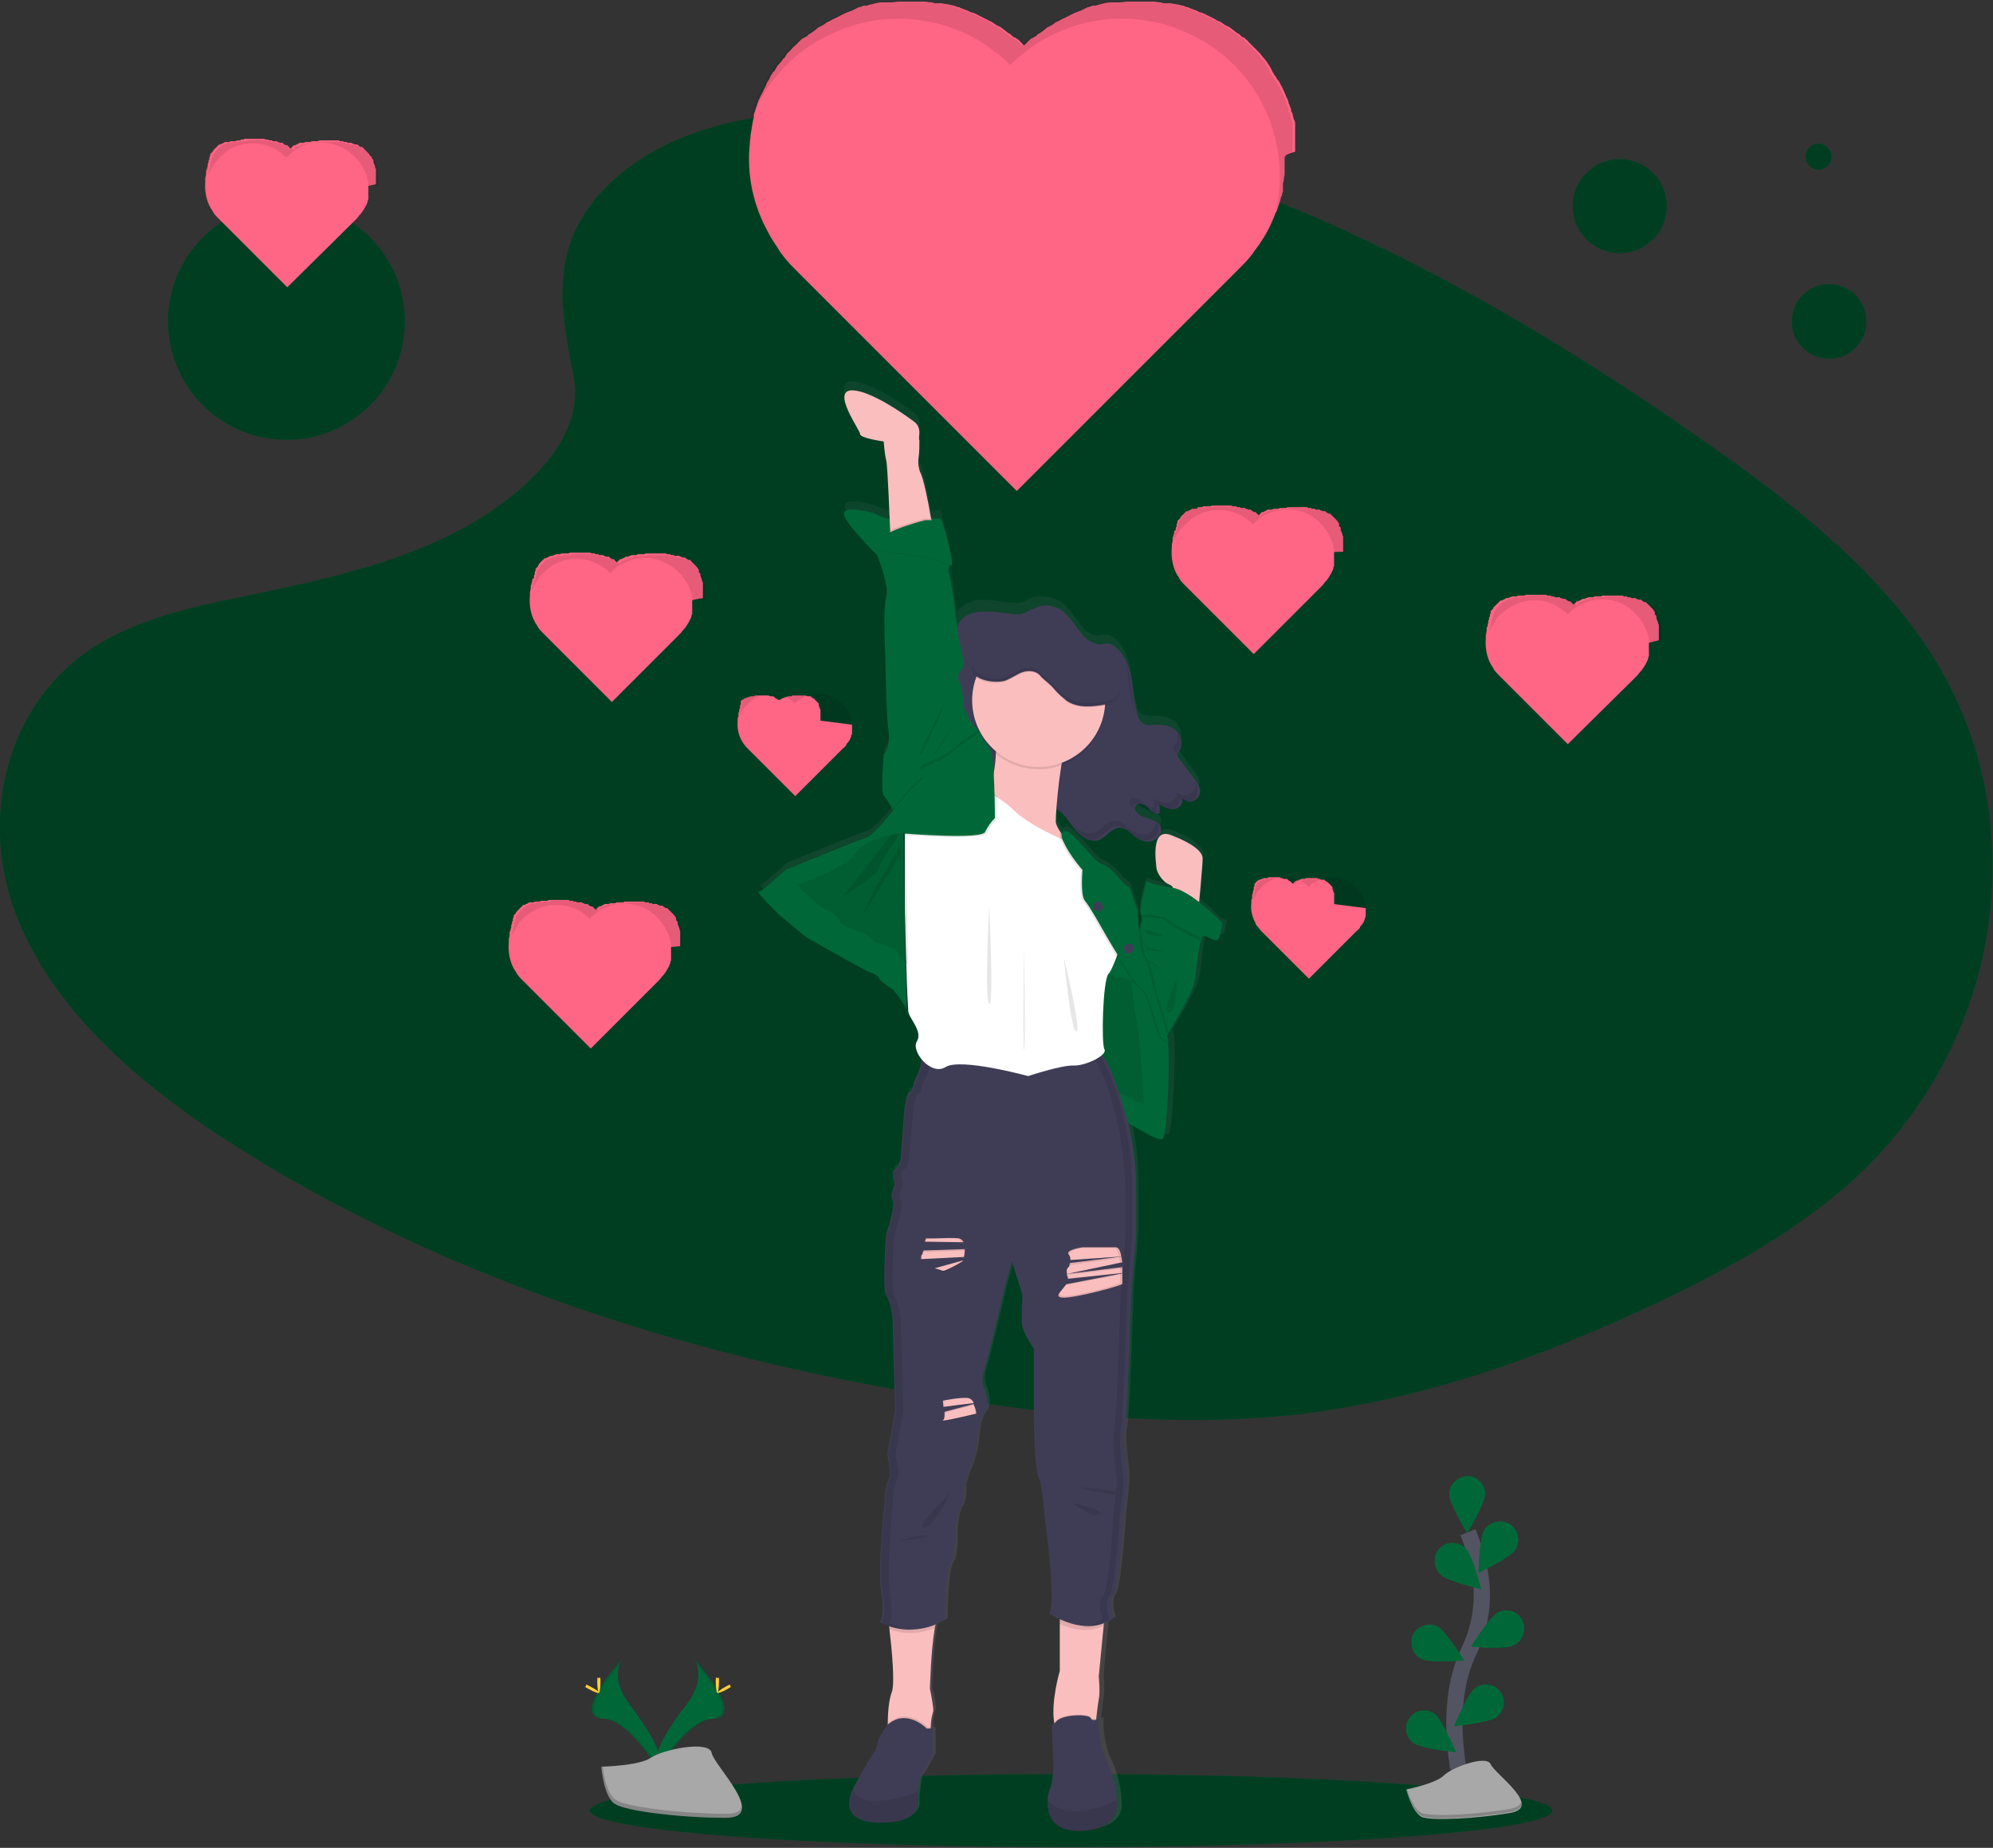 <?xml version="1.0" encoding="utf-8"?>
<!-- Generator: Adobe Illustrator 19.0.0, SVG Export Plug-In . SVG Version: 6.00 Build 0)  -->
<svg version="1.1" id="Layer_1" xmlns="http://www.w3.org/2000/svg" xmlns:xlink="http://www.w3.org/1999/xlink" x="0px" y="0px"
	 viewBox="-516 247.3 245.6 227.7" style="enable-background:new -516 247.3 245.6 227.7;" xml:space="preserve">
<rect x="-516" y="247.3" width="245.6" height="227.7" fill="#333333" stroke="none"/>
<style type="text/css">
	.st0{fill:#006838;}
	.st1{opacity:0.4;enable-background:new    ;}
	.st2{fill:#FF6584;}
	.st3{opacity:0.1;enable-background:new    ;}
	.st4{fill:url(#SVGID_1_);}
	.st5{fill:url(#SVGID_2_);}
	.st6{fill:#FBBEBE;}
	.st7{fill:#3F3D56;}
	.st8{opacity:0.1;}
	.st9{fill:#FFFFFF;}
	.st10{fill:#FFD037;}
	.st11{fill:#A8A8A8;}
	.st12{opacity:0.2;enable-background:new    ;}
	.st13{fill:none;stroke:#535461;stroke-width:2;stroke-miterlimit:10;}
</style>
<ellipse class="st0" cx="-384" cy="470.4" rx="59.3" ry="4.5"/>
<ellipse class="st1" cx="-384" cy="470.4" rx="59.3" ry="4.5"/>
<path class="st0" d="M-440.2,269.3c8.3-7.4,21.4-8.9,33.3-8.3c37.4,1.9,71.2,19.9,100.4,40.3c10.6,7.4,21,15.4,27.8,25.5
	c14,20.7,9.8,49.4-9.6,66.5c-6.6,5.8-14.6,10.3-22.8,14.2c-14.6,7-30.4,12.7-47,14.3c-11.8,1.1-23.8,0.2-35.6-1.4
	c-32.9-4.5-65.1-14.3-92.2-31.2c-11.9-7.4-23-16.6-27.9-28.6c-4.9-12-1.8-27.1,10.4-34.2c5-2.9,11-4.3,16.9-5.5
	c8.6-1.8,17.4-3.6,25.2-7.3c8-3.8,17.6-11.3,16-19.8C-447.1,284.7-448.5,276.7-440.2,269.3z"/>
<path class="st1" d="M-440.2,269.3c8.3-7.4,21.4-8.9,33.3-8.3c37.4,1.9,71.2,19.9,100.4,40.3c10.6,7.4,21,15.4,27.8,25.5
	c14,20.7,9.8,49.4-9.6,66.5c-6.6,5.8-14.6,10.3-22.8,14.2c-14.6,7-30.4,12.7-47,14.3c-11.8,1.1-23.8,0.2-35.6-1.4
	c-32.9-4.5-65.1-14.3-92.2-31.2c-11.9-7.4-23-16.6-27.9-28.6c-4.9-12-1.8-27.1,10.4-34.2c5-2.9,11-4.3,16.9-5.5
	c8.6-1.8,17.4-3.6,25.2-7.3c8-3.8,17.6-11.3,16-19.8C-447.1,284.7-448.5,276.7-440.2,269.3z"/>
<path class="st2" d="M-357.7,266.7v0.2v0.1c0,0,0,0.1,0,0.2s0,0.3,0,0.4v0.1c0,0.1,0,0.2,0,0.3v0.1c0,0,0,0,0,0.1s0,0.2,0,0.3
	s0,0.2,0,0.3c0,0.2-0.1,0.4-0.1,0.6c0,0.1,0,0.3-0.1,0.4l0,0c0,0.1,0,0.1,0,0.2s0,0.1,0,0.1v0.1c0,0,0,0.1,0,0.2s0,0.1,0,0.2
	s0,0.1,0,0.2s0,0.2-0.1,0.3l0,0v0.2l-0.1,0.2c0,0.1-0.1,0.2-0.1,0.3c0,0,0,0,0,0.1l-0.1,0.3c-0.1,0.3-0.2,0.6-0.3,0.9l-0.1,0.3
	l-0.1,0.1c-0.6,1.7-1.5,3.3-2.6,4.7c-0.1,0.1-0.1,0.2-0.2,0.3c-0.5,0.7-1.1,1.3-1.7,1.9l-27.4,27.4l-27.4-27.4
	c-0.8-0.8-1.5-1.6-2.1-2.6c-0.4-0.6-0.8-1.2-1.1-1.8c-1.9-3.4-2.7-7.2-2.3-11c0-0.4,0.1-0.7,0.1-1.1c0.1-0.6,0.2-1.2,0.3-1.8
	c0-0.1,0.1-0.2,0.1-0.4c0-0.1,0-0.1,0-0.2s0-0.1,0-0.1l0.1-0.3l0,0l0,0c0.1-0.2,0.1-0.4,0.2-0.6l0.1-0.3c0.1-0.4,0.3-0.8,0.5-1.2
	l0.1-0.2c0.1-0.1,0.1-0.2,0.2-0.4c0.1-0.2,0.2-0.4,0.3-0.6l0,0l0,0l0,0c0-0.1,0.1-0.2,0.1-0.3l0.2-0.3c0.1-0.1,0.1-0.2,0.2-0.4
	c0-0.1,0.1-0.1,0.1-0.2s0-0.1,0.1-0.1l0,0l0,0c0-0.1,0.1-0.1,0.1-0.2s0.1-0.2,0.2-0.2c0.1-0.2,0.2-0.3,0.3-0.5l0.1-0.2l0.2-0.2
	c0.1-0.1,0.1-0.2,0.2-0.2l0.2-0.3c0.1-0.1,0.1-0.2,0.2-0.2l0.1-0.1l0.1-0.2c0.1-0.1,0.1-0.2,0.2-0.3l0.1-0.1l0,0l0.2-0.2l0.2-0.2
	c0.2-0.2,0.3-0.4,0.5-0.5l0.2-0.2l0.3-0.3c0.1-0.1,0.1-0.1,0.2-0.2c0.1-0.1,0.2-0.2,0.3-0.2l0.2-0.1c0.1-0.1,0.1-0.1,0.2-0.1
	c0.1-0.1,0.2-0.2,0.3-0.3l0.2-0.1c0.3-0.2,0.6-0.4,0.9-0.7l0.2-0.1l0.2-0.1l0.2-0.1l0.3-0.2l0.1-0.1l0.2-0.1
	c0.3-0.1,0.5-0.3,0.8-0.4l0.2-0.1l0.2-0.1l0.2-0.1l0.2-0.1l0.2-0.1l0.2-0.1l0.2-0.1c0.3-0.1,0.5-0.2,0.8-0.3l0.2-0.1l0.2-0.1
	l0.2-0.1l0.2-0.1l0.4-0.1l0.2-0.1h0.2h0.2c0.1,0,0.2-0.1,0.3-0.1l0.4-0.1c0.4-0.1,0.7-0.2,1.1-0.2h0.2h0.2h0.2h0.3h0.2
	c0.4,0,0.7-0.1,1.1-0.1h0.2h0.1h0.2l0,0h0.1h0.1h0.2h0.2h0.9h0.2h0.2h0.1h0.1l0,0c0.1,0,0.2,0,0.3,0l0,0h0.2c0.3,0,0.6,0.1,0.9,0.1
	l0.4,0.1h0.3h0.2h0.2h0.1c0.4,0.1,0.7,0.1,1.1,0.2l0.4,0.1h0.1l0.2,0.1c0.1,0,0.2,0.1,0.4,0.1l0.2,0.1c0.3,0.1,0.5,0.2,0.8,0.3
	l0.2,0.1l0.2,0.1l0.4,0.1c0.1,0.1,0.3,0.1,0.4,0.2l0.2,0.1l0.2,0.1l0.2,0.1l0.2,0.1l0.2,0.1l0.2,0.1c0.2,0.1,0.3,0.2,0.4,0.2
	l0.2,0.1c0.2,0.1,0.4,0.3,0.6,0.4l0.2,0.1l0.2,0.1l0.2,0.1l0,0l0.1,0.1c0.3,0.2,0.5,0.4,0.8,0.6l0.2,0.1c0.1,0.1,0.2,0.2,0.3,0.3
	c0.1,0,0.1,0.1,0.2,0.1l0.2,0.1l0.3,0.2c0.1,0.1,0.1,0.1,0.2,0.2l0.3,0.3l0.2,0.2l0.2-0.2l0.3-0.3c0.1-0.1,0.1-0.1,0.2-0.2
	c0.1-0.1,0.2-0.2,0.3-0.2l0.2-0.1c0.1-0.1,0.1-0.1,0.2-0.1c0.1-0.1,0.2-0.2,0.3-0.3l0.2-0.1c0.3-0.2,0.6-0.4,0.9-0.7l0.2-0.1
	l0.2-0.1l0.2-0.1l0.3-0.2l0.1-0.1l0.2-0.1c0.3-0.1,0.5-0.3,0.8-0.4l0.2-0.1l0.2-0.1l0.2-0.1l0.2-0.1l0.2-0.1l0.2-0.1l0.2-0.1
	c0.3-0.1,0.5-0.2,0.8-0.3c0.1,0,0.1-0.1,0.2-0.1l0.2-0.1l0.2-0.1l0.2-0.1l0.4-0.1l0.2-0.1h0.2h0.2c0.1,0,0.2-0.1,0.3-0.1l0.4-0.1
	c0.4-0.1,0.7-0.2,1.1-0.2h0.2h0.2h0.2h0.3h0.2c0.4,0,0.7-0.1,1.1-0.1h0.2h0.1h0.2l0,0h0.1h0.1h0.2h0.2h0.9h0.2h0.2h0.1h0.1l0,0
	c0.1,0,0.2,0,0.3,0l0,0h0.2c0.3,0,0.6,0.1,0.9,0.1l0.4,0.1h0.3h0.2h0.2h0.1c0.4,0.1,0.7,0.1,1.1,0.2l0.4,0.1h0.1l0.2,0.1
	c0.1,0,0.2,0.1,0.4,0.1l0.2,0.1c0.3,0.1,0.5,0.2,0.8,0.3l0.2,0.1l0.2,0.1l0.4,0.1c0.1,0.1,0.3,0.1,0.4,0.2l0.2,0.1l0.2,0.1l0.2,0.1
	l0.2,0.1l0.2,0.1l0.2,0.1c0.1,0.1,0.3,0.2,0.4,0.2l0.2,0.1c0.2,0.1,0.4,0.3,0.6,0.4l0.2,0.1l0.2,0.1l0.2,0.1l0,0l0.1,0.1
	c0.3,0.2,0.5,0.4,0.8,0.6l0.2,0.1c0.1,0.1,0.2,0.2,0.3,0.3c0.1,0,0.1,0.1,0.2,0.1l0.2,0.1l0.2,0.2c0.1,0.1,0.2,0.1,0.2,0.2l0.1,0.1
	l0,0l0,0c0.1,0.1,0.1,0.1,0.2,0.2l0.1,0.1l0.1,0.1l0.2,0.2c0.1,0.1,0.2,0.2,0.3,0.3c0.1,0.1,0.1,0.1,0.2,0.2
	c0.1,0.1,0.2,0.2,0.3,0.3l0.3,0.4c0.4,0.4,0.7,0.9,1,1.4l0.1,0.2c0,0.1,0.1,0.1,0.1,0.2l0.1,0.2c0.1,0.1,0.1,0.2,0.2,0.3l0.2,0.3
	c0,0.1,0.1,0.1,0.1,0.2l0.1,0.1l0.1,0.1l0.1,0.2l0.1,0.2c0.3,0.5,0.5,1,0.7,1.5l0.1,0.2c0.1,0.2,0.2,0.4,0.2,0.6l0.1,0.2
	c0,0.1,0.1,0.2,0.1,0.3c0,0.1,0.1,0.2,0.1,0.2v0.2c0,0.1,0,0.2,0.1,0.2c0,0.1,0.1,0.2,0.1,0.3c0,0.2,0.1,0.3,0.1,0.5l0.1,0.2
	c0,0.1,0.1,0.2,0.1,0.3v0.1c0,0,0,0.1,0,0.2s0,0.1,0,0.2v0.1v0.1v0.1v0.2c0,0.1,0,0.2,0,0.2s0,0.2,0,0.3c0,0.1,0,0.2,0,0.3v0.1
	c0,0.1,0,0.2,0,0.3v0.1c0,0.1,0,0.2,0,0.3l0,0c0,0.1,0,0.1,0,0.2v0.2c0,0.1,0,0.2,0,0.3l0,0c0,0.1,0,0.2,0,0.3
	C-357.6,266.3-357.6,266.5-357.7,266.7z"/>
<path class="st3" d="M-357.7,266.7v0.2v0.1c0,0,0,0.1,0,0.2s0,0.3,0,0.4v0.1c0,0.1,0,0.2,0,0.3v0.1c0,0,0,0,0,0.1s0,0.2,0,0.3
	s0,0.2,0,0.3c0,0.2-0.1,0.4-0.1,0.6c0,0.1,0,0.3-0.1,0.4l0,0c0,0.1,0,0.1,0,0.2s0,0.1,0,0.1v0.1c0,0,0,0.1,0,0.2s0,0.1,0,0.2
	s0,0.1,0,0.2s0,0.2-0.1,0.3l0,0v0.2l-0.1,0.2c0,0.1-0.1,0.2-0.1,0.3c0,0,0,0,0,0.1l-0.1,0.3c-0.1,0.3-0.2,0.6-0.3,0.9l-0.1,0.3
	l-0.1,0.1c1.9-8.1-1.5-16.5-8.5-20.9c-0.3-0.2-0.7-0.4-1.1-0.6c-7.6-4.2-17-2.8-23.1,3.3c-0.7-0.7-1.5-1.4-2.4-2l0,0
	c-0.6-0.5-1.3-0.9-2-1.3c-5.8-3.2-12.9-3.2-18.7,0c-1,0.5-1.9,1.1-2.8,1.8c-1.4,1.1-2.7,2.5-3.8,4c-0.4,0.5-0.7,1.1-1.1,1.7l0,0
	c-0.3,0.5-0.6,1.1-0.8,1.7c-0.1,0.3-0.3,0.6-0.4,0.9c0-0.1,0.1-0.2,0.1-0.4c0-0.1,0-0.1,0-0.2s0-0.1,0-0.1l0.1-0.3l0,0
	c0.1-0.2,0.1-0.4,0.2-0.6l0.1-0.3c0.1-0.4,0.3-0.8,0.5-1.2l0.1-0.2c0.1-0.1,0.1-0.2,0.2-0.4c0.1-0.2,0.2-0.4,0.3-0.6l0,0l0,0l0,0
	c0-0.1,0.1-0.2,0.1-0.3l0.2-0.3c0.1-0.1,0.1-0.2,0.2-0.4c0-0.1,0.1-0.1,0.1-0.2s0-0.1,0.1-0.1l0,0l0,0c0-0.1,0.1-0.1,0.1-0.2
	s0.1-0.2,0.2-0.2c0.1-0.2,0.2-0.3,0.3-0.5l0.1-0.2l0.2-0.2c0.1-0.1,0.1-0.2,0.2-0.2l0.2-0.3c0.1-0.1,0.1-0.2,0.2-0.2l0.1-0.1
	l0.1-0.2c0.1-0.1,0.1-0.2,0.2-0.3l0.1-0.1l0,0l0.2-0.2l0.2-0.2c0.2-0.2,0.3-0.4,0.5-0.5l0.2-0.2l0.3-0.3c0.1-0.1,0.1-0.1,0.2-0.2
	s0.2-0.2,0.3-0.2l0.2-0.1c0.1-0.1,0.1-0.1,0.2-0.1c0.1-0.1,0.2-0.2,0.3-0.3l0.2-0.1c0.3-0.2,0.6-0.4,0.9-0.7l0.2-0.1l0.2-0.1
	l0.2-0.1l0.3-0.2l0.1-0.1l0.2-0.1c0.3-0.1,0.5-0.3,0.8-0.4l0.2-0.1l0.2-0.1l0.2-0.1l0.2-0.1l0.2-0.1l0.2-0.1l0.2-0.1
	c0.3-0.1,0.5-0.2,0.8-0.3l0.2-0.1l0.2-0.1l0.2-0.1l0.2-0.1l0.4-0.1l0.2-0.1h0.2h0.2c0.1,0,0.2-0.1,0.3-0.1l0.4-0.1
	c0.4-0.1,0.7-0.2,1.1-0.2h0.2h0.2h0.2h0.3h0.2c0.4,0,0.7-0.1,1.1-0.1h0.2h0.1h0.2l0,0h0.1h0.1h0.2h0.2h0.9h0.2h0.2h0.1h0.1l0,0
	c0.1,0,0.2,0,0.3,0l0,0h0.2c0.3,0,0.6,0.1,0.9,0.1l0.4,0.1h0.3h0.2h0.2h0.1c0.4,0.1,0.7,0.1,1.1,0.2l0.4,0.1h0.1l0.2,0.1
	c0.1,0,0.2,0.1,0.4,0.1l0.2,0.1c0.3,0.1,0.5,0.2,0.8,0.3l0.2,0.1l0.2,0.1l0.4,0.1c0.1,0.1,0.3,0.1,0.4,0.2l0.2,0.1l0.2,0.1l0.2,0.1
	l0.2,0.1l0.2,0.1l0.2,0.1c0.2,0.1,0.3,0.2,0.4,0.2l0.2,0.1c0.2,0.1,0.4,0.3,0.6,0.4l0.2,0.1l0.2,0.1l0.2,0.1l0,0l0.1,0.1
	c0.3,0.2,0.5,0.4,0.8,0.6l0.2,0.1c0.1,0.1,0.2,0.2,0.3,0.3c0.1,0,0.1,0.1,0.2,0.1l0.2,0.1l0.3,0.2c0.1,0.1,0.1,0.1,0.2,0.2l0.3,0.3
	l0.2,0.2l0.2-0.2l0.3-0.3c0.1-0.1,0.1-0.1,0.2-0.2c0.1-0.1,0.2-0.2,0.3-0.2l0.2-0.1c0.1-0.1,0.1-0.1,0.2-0.1
	c0.1-0.1,0.2-0.2,0.3-0.3l0.2-0.1c0.3-0.2,0.6-0.4,0.9-0.7l0.2-0.1l0.2-0.1l0.2-0.1l0.3-0.2l0.1-0.1l0.2-0.1
	c0.3-0.1,0.5-0.3,0.8-0.4l0.2-0.1l0.2-0.1l0.2-0.1l0.2-0.1l0.2-0.1l0.2-0.1l0.2-0.1c0.3-0.1,0.5-0.2,0.8-0.3c0.1,0,0.1-0.1,0.2-0.1
	l0.2-0.1l0.2-0.1l0.2-0.1l0.4-0.1l0.2-0.1h0.2h0.2c0.1,0,0.2-0.1,0.3-0.1l0.4-0.1c0.4-0.1,0.7-0.2,1.1-0.2h0.2h0.2h0.2h0.3h0.2
	c0.4,0,0.7-0.1,1.1-0.1h0.2h0.1h0.2l0,0h0.1h0.1h0.2h0.2h0.9h0.2h0.2h0.1h0.1l0,0c0.1,0,0.2,0,0.3,0l0,0h0.2c0.3,0,0.6,0.1,0.9,0.1
	l0.4,0.1h0.3h0.2h0.2h0.1c0.4,0.1,0.7,0.1,1.1,0.2l0.4,0.1h0.1l0.2,0.1c0.1,0,0.2,0.1,0.4,0.1l0.2,0.1c0.3,0.1,0.5,0.2,0.8,0.3
	l0.2,0.1l0.2,0.1l0.4,0.1c0.1,0.1,0.3,0.1,0.4,0.2l0.2,0.1l0.2,0.1l0.2,0.1l0.2,0.1l0.2,0.1l0.2,0.1c0.1,0.1,0.3,0.2,0.4,0.2
	l0.2,0.1c0.2,0.1,0.4,0.3,0.6,0.4l0.2,0.1l0.2,0.1l0.2,0.1l0,0l0.1,0.1c0.3,0.2,0.5,0.4,0.8,0.6l0.2,0.1c0.1,0.1,0.2,0.2,0.3,0.3
	c0.1,0,0.1,0.1,0.2,0.1l0.2,0.1l0.2,0.2c0.1,0.1,0.2,0.1,0.2,0.2l0.1,0.1l0,0l0,0c0.1,0.1,0.1,0.1,0.2,0.2l0.1,0.1l0.1,0.1l0.2,0.2
	c0.1,0.1,0.2,0.2,0.3,0.3s0.1,0.1,0.2,0.2c0.1,0.1,0.2,0.2,0.3,0.3l0.3,0.4c0.4,0.4,0.7,0.9,1,1.4l0.1,0.2c0,0.1,0.1,0.1,0.1,0.2
	l0.1,0.2c0.1,0.1,0.1,0.2,0.2,0.3l0.2,0.3c0,0.1,0.1,0.1,0.1,0.2l0.1,0.1l0.1,0.1l0.1,0.2l0.1,0.2c0.3,0.5,0.5,1,0.7,1.5l0.1,0.2
	c0.1,0.2,0.2,0.4,0.2,0.6l0.1,0.2c0,0.1,0.1,0.2,0.1,0.3c0,0.1,0.1,0.2,0.1,0.2v0.2c0,0.1,0,0.2,0.1,0.2c0,0.1,0.1,0.2,0.1,0.3
	c0,0.2,0.1,0.3,0.1,0.5l0.1,0.2c0,0.1,0.1,0.2,0.1,0.3v0.1c0,0,0,0.1,0,0.2s0,0.1,0,0.2v0.1v0.1v0.1v0.2c0,0.1,0,0.2,0,0.2
	s0,0.2,0,0.3c0,0.1,0,0.2,0,0.3v0.1c0,0.1,0,0.2,0,0.3v0.1c0,0.1,0,0.2,0,0.3l0,0c0,0.1,0,0.1,0,0.2v0.2c0,0.1,0,0.2,0,0.3l0,0
	c0,0.1,0,0.2,0,0.3C-357.6,266.3-357.6,266.5-357.7,266.7z"/>
<path class="st2" d="M-312.8,326.5L-312.8,326.5c0,0.1,0,0.1,0,0.1v0.1l0,0v0.1l0,0l0,0v0.1v0.1v0.2v0.1l0,0c0,0,0,0,0,0.1l0,0l0,0
	c0,0,0,0,0,0.1c0,0,0,0,0,0.1l0,0v0.1l0,0v0.1v0.1v0.1l0,0v0.1c0,0.1-0.1,0.2-0.1,0.3v0.1l0,0c-0.2,0.5-0.5,1-0.8,1.4l-0.1,0.1
	c-0.2,0.2-0.3,0.4-0.5,0.6l-8.5,8.4l-8.4-8.4c-0.2-0.2-0.5-0.5-0.7-0.8c-0.1-0.2-0.2-0.4-0.3-0.5c-0.6-1-0.8-2.2-0.7-3.4
	c0-0.1,0-0.2,0-0.3c0-0.2,0.1-0.4,0.1-0.6v-0.1v-0.1l0,0v-0.1l0,0c0-0.1,0-0.1,0.1-0.2s0-0.1,0-0.1c0-0.1,0.1-0.3,0.1-0.4v-0.1v-0.1
	c0-0.1,0.1-0.1,0.1-0.2l0,0l0,0v-0.1v-0.1c0,0,0-0.1,0.1-0.1v-0.1l0,0l0,0l0,0c0,0,0,0,0-0.1s0,0,0-0.1c0,0,0.1-0.1,0.1-0.2v-0.1
	v-0.1l0.1-0.1l0.1-0.1l0.1-0.1l0,0v-0.1l0.1-0.1l0,0l0,0l0.1-0.1c0,0,0,0,0.1-0.1c0,0,0.1-0.1,0.2-0.2l0.1-0.1l0.1-0.1l0.1-0.1
	l0.1-0.1h0.1h0.1l0.1-0.1h0.1c0.1-0.1,0.2-0.1,0.3-0.2h0.1h0.1h0.1l0.1-0.1l0,0h0.1c0.1,0,0.2-0.1,0.2-0.1l0,0h0.1h0.1h0.1h0.1h0.1
	h0.1l0.2-0.1h0.1h0.1h0.1l0,0h0.1h0.1l0,0l0,0h0.1h0.1c0.1,0,0.2-0.1,0.3-0.1l0,0h0.1h0.1h0.1l0,0c0.1,0,0.2,0,0.3,0h0.8h0.1h0.1
	h0.3h0.1h0.1h0.1h0.1l0,0c0.1,0,0.2,0,0.3,0.1h0.1l0,0h0.1h0.1l0,0c0.1,0,0.2,0.1,0.2,0.1h0.1h0.1h0.1l0.1,0.1h0.1h0.1h0.1h0.1h0.1
	h0.1l0.1,0.1h0.1c0.1,0,0.1,0.1,0.2,0.1h0.1h0.1h0.1l0,0l0,0l0.2,0.2c0,0,0,0,0.1,0l0.1,0.1h0.1h0.1l0.1,0.1l0.1,0.1l0.1,0.1
	c0,0,0,0,0.1,0.1c0,0,0,0,0.1-0.1l0.1-0.1l0.1-0.1l0.1-0.1h0.1h0.1l0.1-0.1c0,0,0,0,0.1,0l0.3-0.2h0.1h0.1h0.1l0.1-0.1l0,0h0.1
	c0.1,0,0.2-0.1,0.2-0.1l0,0h0.1h0.1h0.1h0.1h0.1h0.1l0.2-0.1h0.1h0.1h0.1l0,0h0.1h0.1l0,0l0,0h0.1h0.1c0.1,0,0.2-0.1,0.3-0.1l0,0
	h0.1h0.1h0.1l0,0c0.1,0,0.2,0,0.3,0h0.8h0.1h0.1h0.3h0.1h0.1h0.1h0.1l0,0c0.1,0,0.2,0,0.3,0.1h0.1l0,0h0.1h0.1l0,0
	c0.1,0,0.2,0.1,0.2,0.1h0.1h0.1h0.1l0.1,0.1l0,0h0.1h0.1h0.1h0.1h0.1l0.1,0.1h0.1c0.1,0,0.1,0.1,0.2,0.1h0.1h0.1h0.1l0,0l0,0
	c0.1,0.1,0.2,0.1,0.2,0.2h0.1l0.1,0.1h0.1h0.1l0.1,0.1l0.1,0.1l0,0l0,0l0,0l0.1,0.1l0,0l0,0l0.1,0.1l0.1,0.1c0,0,0,0,0.1,0.1
	l0.1,0.1l0.1,0.1c0.1,0.1,0.2,0.3,0.3,0.4v0.1v0.1v0.1l0.1,0.1l0.1,0.1v0.1l0,0l0,0c0,0,0,0,0,0.1v0.1c0.1,0.2,0.1,0.3,0.2,0.5
	c0,0,0,0,0,0.1l0.1,0.2c0,0,0,0,0,0.1v0.1c0,0,0,0,0,0.1l0,0c0,0,0,0,0,0.1v0.1v0.1c0,0,0,0,0,0.1v0.1l0,0c0,0,0,0,0,0.1l0,0l0,0
	l0,0l0,0v0.1c0,0,0,0,0,0.1v0.1v0.1l0,0v0.1l0,0v0.1l0,0c0,0,0,0,0,0.1c0,0,0,0,0,0.1v0.1l0,0v0.1L-312.8,326.5z"/>
<path class="st3" d="M-312.8,326.5L-312.8,326.5c0,0.1,0,0.1,0,0.1v0.1l0,0v0.1l0,0l0,0v0.1v0.1v0.2v0.1l0,0c0,0,0,0,0,0.1l0,0l0,0
	c0,0,0,0,0,0.1c0,0,0,0,0,0.1l0,0v0.1l0,0v0.1v0.1v0.1l0,0v0.1c0,0.1-0.1,0.2-0.1,0.3v0.1l0,0c0.1-0.5,0.2-1,0.2-1.4
	c0-2-1.1-3.9-2.7-5c-0.1-0.1-0.2-0.1-0.3-0.2c-1.8-1-3.9-1-5.7,0c-0.2,0.1-0.4,0.2-0.6,0.4c-0.3,0.2-0.5,0.4-0.8,0.7
	c-0.2-0.2-0.5-0.4-0.7-0.6l0,0c-0.2-0.1-0.4-0.3-0.6-0.4c-2.1-1.2-4.7-0.9-6.5,0.6c-0.2,0.1-0.3,0.3-0.5,0.4
	c-0.2,0.2-0.5,0.5-0.6,0.8c-0.1,0.2-0.2,0.3-0.3,0.5l0,0c-0.1,0.2-0.2,0.3-0.3,0.5c0,0.1-0.1,0.2-0.1,0.3V325v-0.1l0,0v-0.1l0,0
	c0-0.1,0-0.1,0.1-0.2c0.1-0.1,0-0.1,0-0.1c0-0.1,0.1-0.3,0.1-0.4V324v-0.1c0-0.1,0.1-0.1,0.1-0.2l0,0l0,0v-0.1v-0.1
	c0,0,0-0.1,0.1-0.1v-0.1l0,0l0,0l0,0c0,0,0,0,0-0.1c0,0,0,0,0-0.1c0,0,0.1-0.1,0.1-0.2v-0.1v-0.1l0.1-0.1l0.1-0.1l0.1-0.1l0,0v-0.1
	l0.1-0.1l0,0l0,0l0.1-0.1c0,0,0,0,0.1-0.1c0,0,0.1-0.1,0.2-0.2l0.1-0.1l0.1-0.1l0.1-0.1l0.1-0.1h0.1h0.1l0.1-0.1h0.1
	c0.1-0.1,0.2-0.1,0.3-0.2h0.1h0.1h0.1l0.1-0.1l0,0h0.1c0.1,0,0.2-0.1,0.2-0.1l0,0h0.1h0.1h0.1h0.1h0.1h0.1l0.2-0.1h0.1h0.1h0.1l0,0
	h0.1h0.1l0,0l0,0h0.1h0.1c0.1,0,0.2-0.1,0.3-0.1l0,0h0.1h0.1h0.1l0,0c0.1,0,0.2,0,0.3,0h0.8h0.1h0.1h0.3h0.1h0.1h0.1h0.1l0,0
	c0.1,0,0.2,0,0.3,0.1h0.1l0,0h0.1h0.1l0,0c0.1,0,0.2,0.1,0.2,0.1h0.1h0.1h0.1l0.1,0.1h0.1h0.1h0.1h0.1h0.1h0.1l0.1,0.1h0.1
	c0.1,0,0.1,0.1,0.2,0.1h0.1h0.1h0.1l0,0l0,0l0.2,0.2c0,0,0,0,0.1,0l0.1,0.1h0.1h0.1l0.1,0.1l0.1,0.1l0.1,0.1c0,0,0,0,0.1,0.1
	c0,0,0,0,0.1-0.1l0.1-0.1l0.1-0.1l0.1-0.1h0.1h0.1l0.1-0.1c0,0,0,0,0.1,0l0.3-0.2h0.1h0.1h0.1l0.1-0.1l0,0h0.1
	c0.1,0,0.2-0.1,0.2-0.1l0,0h0.1h0.1h0.1h0.1h0.1h0.1l0.2-0.1h0.1h0.1h0.1l0,0h0.1h0.1l0,0l0,0h0.1h0.1c0.1,0,0.2-0.1,0.3-0.1l0,0
	h0.1h0.1h0.1l0,0c0.1,0,0.2,0,0.3,0h0.8h0.1h0.1h0.3h0.1h0.1h0.1h0.1l0,0c0.1,0,0.2,0,0.3,0.1h0.1l0,0h0.1h0.1l0,0
	c0.1,0,0.2,0.1,0.2,0.1h0.1h0.1h0.1l0.1,0.1l0,0h0.1h0.1h0.1h0.1h0.1l0.1,0.1h0.1c0.1,0,0.1,0.1,0.2,0.1h0.1h0.1h0.1l0,0l0,0
	c0.1,0.1,0.2,0.1,0.2,0.2h0.1l0.1,0.1h0.1h0.1l0.1,0.1l0.1,0.1l0,0l0,0l0,0l0.1,0.1l0,0l0,0l0.1,0.1l0.1,0.1c0,0,0,0,0.1,0.1
	l0.1,0.1l0.1,0.1c0.1,0.1,0.2,0.3,0.3,0.4v0.1v0.1v0.1l0.1,0.1l0.1,0.1v0.1l0,0l0,0c0,0,0,0,0,0.1v0.1c0.1,0.2,0.1,0.3,0.2,0.5
	c0,0,0,0,0,0.1l0.1,0.2c0,0,0,0,0,0.1v0.1c0,0,0,0,0,0.1l0,0c0,0,0,0,0,0.1v0.1v0.1c0,0,0,0,0,0.1v0.1l0,0c0,0,0,0,0,0.1l0,0l0,0
	l0,0l0,0v0.1c0,0,0,0,0,0.1v0.1v0.1l0,0v0.1l0,0v0.1l0,0c0,0,0,0,0,0.1c0,0,0,0,0,0.1v0.1l0,0v0.1L-312.8,326.5z"/>
<path class="st2" d="M-351.6,315.4L-351.6,315.4C-351.6,315.5-351.6,315.5-351.6,315.4v0.1v0.1l0,0v0.1l0,0v0.1v0.1
	c0,0.1,0,0.1,0,0.2s0,0.1,0,0.1l0,0c0,0,0,0,0,0.1l0,0l0,0c0,0,0,0,0,0.1v0.1l0,0v0.1l0,0c0,0,0,0,0,0.1c0,0,0,0,0,0.1v0.1l0,0v0.1
	c0,0.1-0.1,0.2-0.1,0.3v0.1l0,0c-0.2,0.5-0.5,1-0.8,1.4l-0.1,0.1c-0.2,0.2-0.3,0.4-0.5,0.6l-8.4,8.4l-8.4-8.4
	c-0.2-0.2-0.5-0.5-0.7-0.8c-0.1-0.2-0.2-0.4-0.3-0.5c-0.6-1-0.8-2.2-0.7-3.4c0-0.1,0-0.2,0-0.3c0-0.2,0.1-0.4,0.1-0.6v-0.1
	c0,0,0,0,0-0.1l0,0v-0.1l0,0c0-0.1,0-0.1,0.1-0.2v-0.1c0-0.1,0.1-0.2,0.1-0.4v-0.1c0,0,0-0.1,0.1-0.1c0,0,0.1-0.1,0.1-0.2l0,0l0,0
	v-0.1v-0.1l0.1-0.1c0,0,0,0,0-0.1l0,0l0,0l0,0V312c0,0,0,0,0-0.1l0.1-0.2v-0.1v-0.1l0.1-0.1l0.1-0.1c0,0,0,0,0.1-0.1l0,0l0,0
	l0.1-0.1l0,0l0,0V311l0.1-0.1l0.2-0.2l0.1-0.1l0.1-0.1c0,0,0,0,0.1-0.1l0.1-0.1h0.1h0.1l0.1-0.1h0.1c0.1-0.1,0.2-0.1,0.3-0.2h0.1
	h0.1h0.1h0.1l0,0h0.1c0.1,0,0.2-0.1,0.2-0.1l0,0v-0.1h0.1h0.1h0.1h0.1h0.1l0.2-0.1h0.1h0.1h0.1h0.1h0.1h0.1l0,0l0,0h0.1h0.1l0.3-0.1
	l0,0h0.1h0.1h0.1l0,0c0.1,0,0.2,0,0.3,0h0.1h0.8c0.1,0,0.2,0,0.3,0h0.1h0.1h0.1h0.1l0,0c0.1,0,0.2,0,0.3,0.1h0.1l0,0c0,0,0,0,0.1,0
	h0.1h0.1l0.2,0.1h0.1h0.1h0.1l0.1,0.1l0,0h0.1h0.1h0.1h0.1h0.1l0.1,0.1h0.1l0.2,0.1h0.1h0.1h0.1l0,0l0,0c0.1,0.1,0.2,0.1,0.2,0.2
	c0,0,0,0,0.1,0l0.1,0.1h0.1h0.1l0.1,0.1c0,0,0,0,0.1,0.1l0.1,0.1l0.1,0.1l0.1-0.1l0.1-0.1l0.1-0.1l0.1-0.1h0.1h0.1l0.1-0.1
	c0,0,0,0,0.1,0c0.1-0.1,0.2-0.1,0.3-0.2h0.1h0.1h0.1h0.1l0,0h0.1c0.1,0,0.2-0.1,0.2-0.1l0,0h0.1h0.1h0.1h0.1h0.1h0.1l0.2-0.1h0.1
	h0.1h0.1l0,0h0.1h0.1l0,0l0,0h0.1h0.1c0.1,0,0.2-0.1,0.3-0.1l0,0h0.1h0.1h0.1l0,0c0.1,0,0.2,0,0.3,0h0.1h0.8h0.3h0.1h0.1h0.1h0.1
	l0,0c0.1,0,0.2,0,0.3,0.1h0.1l0,0c0,0,0,0,0.1,0h0.1l0,0l0.2,0.1h0.1h0.1h0.1l0.1,0.1l0,0h0.1h0.1h0.1h0.1h0.1l0.1,0.1h0.1l0.2,0.1
	h0.1h0.1h0.1l0,0l0,0l0.2,0.2h0.1l0.1,0.1h0.1h0.1l0.1,0.1l0.1,0.1l0,0l0,0l0,0l0.1,0.1l0,0l0,0l0.1,0.1l0.1,0.1l0.1,0.1l0.1,0.1
	l0.1,0.1c0.1,0.1,0.2,0.3,0.3,0.4v0.1v0.1c0,0,0,0,0,0.1c0,0,0,0.1,0.1,0.1s0,0.1,0.1,0.1v0.1l0,0l0,0v0.1c0,0,0,0,0,0.1
	c0.1,0.2,0.1,0.3,0.2,0.5c0,0,0,0,0,0.1s0.1,0.1,0.1,0.2c0,0,0,0,0,0.1v0.1v0.1l0,0c0,0,0,0,0,0.1v0.1v0.1v0.1v0.1l0,0
	c0,0,0,0,0,0.1l0,0l0,0l0,0l0,0c0,0,0,0,0,0.1v0.1v0.1v0.1l0,0v0.1l0,0v0.1l0,0c0,0,0,0,0,0.1c0,0,0,0,0,0.1v0.1l0,0v0.1
	C-351.6,315.3-351.6,315.3-351.6,315.4z"/>
<path class="st3" d="M-351.6,315.4L-351.6,315.4C-351.6,315.5-351.6,315.5-351.6,315.4v0.1v0.1l0,0v0.1l0,0v0.1v0.1
	c0,0.1,0,0.1,0,0.2s0,0.1,0,0.1l0,0c0,0,0,0,0,0.1l0,0l0,0c0,0,0,0,0,0.1v0.1l0,0v0.1l0,0c0,0,0,0,0,0.1c0,0,0,0,0,0.1v0.1l0,0v0.1
	c0,0.1-0.1,0.2-0.1,0.3v0.1l0,0c0.2-1,0.2-2,0-2.9c-0.4-1.4-1.3-2.7-2.5-3.5c-0.1-0.1-0.2-0.1-0.3-0.2c-1.8-1-3.9-1-5.7,0
	c-0.2,0.1-0.4,0.2-0.6,0.4c-0.3,0.2-0.5,0.4-0.8,0.7c-0.2-0.2-0.5-0.4-0.7-0.6l0,0c-0.2-0.1-0.4-0.3-0.6-0.4c-2.3-1.3-5.2-0.9-7,1
	c-0.3,0.2-0.5,0.5-0.8,0.8c-0.1,0.2-0.2,0.3-0.3,0.5l0,0c-0.1,0.2-0.2,0.3-0.3,0.5c0,0.1-0.1,0.2-0.1,0.3v-0.1c0,0,0,0,0-0.1l0,0
	v-0.1l0,0c0-0.1,0-0.1,0.1-0.2v-0.1c0-0.1,0.1-0.2,0.1-0.4v-0.1c0,0,0-0.1,0.1-0.1c0.1,0,0.1-0.1,0.1-0.2l0,0l0,0v-0.1v-0.1l0.1-0.1
	c0,0,0,0,0-0.1l0,0l0,0l0,0v-0.1c0,0,0,0,0-0.1l0.1-0.2v-0.1v-0.1l0.1-0.1l0.1-0.1c0,0,0,0,0.1-0.1l0,0l0,0l0.1-0.1l0,0l0,0V311
	l0.1-0.1l0.2-0.2l0.1-0.1l0.1-0.1c0,0,0,0,0.1-0.1l0.1-0.1h0.1h0.1l0.1-0.1h0.1c0.1-0.1,0.2-0.1,0.3-0.2h0.1h0.1h0.1h0.1l0,0h0.1
	c0.1,0,0.2-0.1,0.2-0.1l0,0h0.1h0.1h0.1h0.1h0.1h0.1l0.2-0.1h0.1h0.1h0.1h0.1h0.1h0.1l0,0l0,0h0.1h0.1l0.3-0.1l0,0h0.1h0.1h0.1l0,0
	c0.1,0,0.2,0,0.3,0h0.1h0.8c0.1,0,0.2,0,0.3,0h0.1h0.1h0.1h0.1l0,0c0.1,0,0.2,0,0.3,0.1h0.1l0,0c0,0,0,0,0.1,0h0.1h0.1l0.2,0.1h0.1
	h0.1h0.1l0.1,0.1l0,0h0.1h0.1h0.1h0.1h0.1l0.1,0.1h0.1l0.2,0.1h0.1h0.1h0.1l0,0l0,0c0.1,0.1,0.2,0.1,0.2,0.2c0,0,0,0,0.1,0l0.1,0.1
	h0.1h0.1l0.1,0.1c0,0,0,0,0.1,0.1l0.1,0.1l0.1,0.1l0.1-0.1l0.1-0.1l0.1-0.1l0.1-0.1h0.1h0.1l0.1-0.1c0,0,0,0,0.1,0
	c0.1-0.1,0.2-0.1,0.3-0.2h0.1h0.1h0.1h0.1l0,0h0.1c0.1,0,0.2-0.1,0.2-0.1l0,0h0.1h0.1h0.1h0.1h0.1h0.1l0.2-0.1h0.1h0.1h0.1l0,0h0.1
	h0.1l0,0l0,0h0.1h0.1c0.1,0,0.2-0.1,0.3-0.1l0,0h0.1h0.1h0.1l0,0c0.1,0,0.2,0,0.3,0h0.1h0.8h0.3h0.1h0.1h0.1h0.1l0,0
	c0.1,0,0.2,0,0.3,0.1h0.1l0,0c0,0,0,0,0.1,0h0.1l0,0l0.2,0.1h0.1h0.1h0.1l0.1,0.1l0,0h0.1h0.1h0.1h0.1h0.1l0.1,0.1h0.1l0.2,0.1h0.1
	h0.1h0.1l0,0l0,0l0.2,0.2h0.1l0.1,0.1h0.1h0.1l0.1,0.1l0.1,0.1l0,0l0,0l0,0l0.1,0.1l0,0l0,0l0.1,0.1l0.1,0.1l0.1,0.1l0.1,0.1
	l0.1,0.1c0.1,0.1,0.2,0.3,0.3,0.4v0.1v0.1c0,0,0,0,0,0.1c0,0,0,0.1,0.1,0.1c0.1,0,0,0.1,0.1,0.1v0.1l0,0l0,0v0.1c0,0,0,0,0,0.1
	c0.1,0.2,0.1,0.3,0.2,0.5c0,0,0,0,0,0.1s0.1,0.1,0.1,0.2c0,0,0,0,0,0.1v0.1v0.1l0,0c0,0,0,0,0,0.1v0.1v0.1v0.1v0.1l0,0
	c0,0,0,0,0,0.1l0,0l0,0l0,0l0,0c0,0,0,0,0,0.1v0.1v0.1v0.1l0,0v0.1l0,0v0.1l0,0c0,0,0,0,0,0.1c0,0,0,0,0,0.1v0.1l0,0v0.1
	C-351.6,315.3-351.6,315.3-351.6,315.4z"/>
<path class="st2" d="M-430.7,321.3L-430.7,321.3v0.1v0.1l0,0v0.1l0,0v0.1v0.1c0,0.1,0,0.1,0,0.2s0,0.1,0,0.1l0,0c0,0,0,0,0,0.1l0,0
	l0,0c0,0,0,0,0,0.1v0.1l0,0v0.1l0,0c0,0,0,0,0,0.1c0,0,0,0,0,0.1v0.1l0,0v0.1c0,0.1-0.1,0.2-0.1,0.3v0.1l0,0c-0.2,0.5-0.5,1-0.8,1.4
	l-0.1,0.1c-0.2,0.2-0.3,0.4-0.5,0.6l-8.4,8.4l-8.4-8.4c-0.2-0.2-0.5-0.5-0.7-0.8c-0.1-0.2-0.2-0.4-0.3-0.5c-0.6-1-0.8-2.2-0.7-3.4
	c0-0.1,0-0.2,0-0.3c0-0.2,0.1-0.4,0.1-0.6v-0.1v-0.1l0,0v-0.1l0,0c0-0.1,0-0.1,0.1-0.2c0-0.1,0-0.1,0-0.1c0-0.1,0.1-0.3,0.1-0.4
	v-0.1c0,0,0-0.1,0.1-0.1s0.1-0.1,0.1-0.2l0,0l0,0v-0.1v-0.1l0.1-0.1V318l0,0l0,0l0,0v-0.1c0,0,0,0,0-0.1l0.1-0.2v-0.1v-0.1
	c0,0,0,0,0.1-0.1c0,0,0-0.1,0.1-0.1l0.1-0.1l0,0V317l0.1-0.1l0,0l0,0v-0.1l0.1-0.1l0.2-0.2l0.1-0.1l0.1-0.1l0.1-0.1l0.1-0.1h0.1h0.1
	l0.1-0.1h0.1c0.1-0.1,0.2-0.1,0.3-0.2h0.1h0.1h0.1c0,0,0.1,0,0.1-0.1l0,0h0.1c0.1,0,0.2-0.1,0.2-0.1l0,0l0,0h0.1h0.1h0.1h0.1h0.1
	l0.2-0.1h0.1h0.1h0.1h0.1h0.1h0.1l0,0l0,0h0.1h0.1c0.1,0,0.2-0.1,0.3-0.1l0,0h0.1h0.1h0.1l0,0c0.1,0,0.2,0,0.3,0h0.8h0.1h0.1h0.3
	h0.1h0.1h0.1h0.1l0,0c0.1,0,0.2,0,0.3,0.1h0.1l0,0h0.1h0.1l0,0c0.1,0,0.2,0.1,0.2,0.1h0.1h0.1h0.1l0.1,0.1l0,0h0.1h0.1h0.1h0.1h0.1
	l0.1,0.1h0.1c0.1,0,0.1,0.1,0.2,0.1h0.1h0.1h0.1l0,0l0,0c0.1,0.1,0.2,0.1,0.2,0.2h0.1l0.1,0.1h0.1h0.1l0.1,0.1l0.1,0.1l0.1,0.1
	l0.1,0.1l0.1-0.1l0.1-0.1l0.1-0.1l0.1-0.1h0.1h0.1l0.1-0.1h0.1c0.1-0.1,0.2-0.1,0.3-0.2h0.1h0.1h0.1l0.1-0.1l0,0h0.1
	c0.1,0,0.2-0.1,0.2-0.1l0,0h0.1h0.1h0.1h0.1h0.1h0.1l0.2-0.1h0.1h0.1h0.1l0,0h0.1h0.1l0,0l0,0h0.1h0.1c0.1,0,0.2-0.1,0.3-0.1l0,0
	h0.1h0.1h0.1l0,0c0.1,0,0.2,0,0.3,0h0.8h0.1h0.1h0.3h0.1h0.1h0.1h0.1l0,0c0.1,0,0.2,0,0.3,0.1h0.1l0,0h0.1h0.1l0,0
	c0.1,0,0.2,0.1,0.2,0.1h0.1h0.1h0.1l0.1,0.1h0.1h0.1h0.1h0.1h0.1h0.1l0.1,0.1h0.1c0.1,0,0.1,0.1,0.2,0.1h0.1h0.1h0.1l0,0l0,0
	l0.2,0.2h0.1l0.1,0.1h0.1h0.1l0.1,0.1c0,0,0,0,0.1,0.1l0,0l0,0l0,0l0.1,0.1l0,0l0,0l0.1,0.1l0.1,0.1l0.1,0.1l0.1,0.1l0.1,0.1
	c0.1,0.1,0.2,0.3,0.3,0.4v0.1v0.1c0,0,0,0,0,0.1c0,0,0,0.1,0.1,0.1s0,0.1,0.1,0.1v0.1l0,0l0,0v0.1c0,0,0,0,0,0.1
	c0.1,0.1,0.1,0.3,0.2,0.5v0.1c0,0.1,0.1,0.1,0.1,0.2v0.1v0.1v0.1l0,0v0.1v0.1v0.1v0.1v0.1l0,0c0,0,0,0,0,0.1l0,0l0,0l0,0l0,0v0.1
	c0,0,0,0,0,0.1v0.1v0.1l0,0v0.1l0,0v0.1l0,0c0,0,0,0,0,0.1c0,0,0,0,0,0.1v0.1l0,0v0.1C-429.4,321-430.7,321.2-430.7,321.3z"/>
<path class="st3" d="M-430.7,321.3L-430.7,321.3v0.1v0.1l0,0v0.1l0,0v0.1v0.1c0,0.1,0,0.1,0,0.2s0,0.1,0,0.1l0,0c0,0,0,0,0,0.1l0,0
	l0,0c0,0,0,0,0,0.1v0.1l0,0v0.1l0,0c0,0,0,0,0,0.1c0,0,0,0,0,0.1v0.1l0,0v0.1c0,0.1-0.1,0.2-0.1,0.3v0.1l0,0c0.2-1,0.2-2,0-2.9
	c-0.4-1.4-1.4-2.7-2.6-3.4c-0.1-0.1-0.2-0.1-0.3-0.2c-1.8-1-3.9-1-5.7,0c-0.2,0.1-0.4,0.2-0.6,0.4c-0.3,0.2-0.5,0.4-0.8,0.7
	c-0.2-0.2-0.5-0.4-0.7-0.6l0,0c-0.2-0.1-0.4-0.3-0.6-0.4c-1.8-1-3.9-1-5.7,0c-0.3,0.2-0.6,0.4-0.8,0.6c-0.2,0.1-0.3,0.3-0.5,0.4
	c-0.2,0.2-0.5,0.5-0.6,0.8c-0.1,0.2-0.2,0.3-0.3,0.5l0,0c-0.1,0.2-0.2,0.3-0.3,0.5c0,0.1-0.1,0.2-0.1,0.3v-0.1v-0.1l0,0v-0.1l0,0
	c0-0.1,0-0.1,0.1-0.2s0-0.1,0-0.1c0-0.1,0.1-0.3,0.1-0.4v-0.1c0,0,0-0.1,0.1-0.1s0.1-0.1,0.1-0.2l0,0l0,0v-0.1v-0.1l0.1-0.1v-0.1
	l0,0l0,0l0,0v-0.1c0,0,0,0,0-0.1l0.1-0.2v-0.1v-0.1c0,0,0,0,0.1-0.1c0,0,0-0.1,0.1-0.1l0.1-0.1l0,0v-0.1l0.1-0.1l0,0l0,0v-0.1
	l0.1-0.1l0.2-0.2l0.1-0.1l0.1-0.1l0.1-0.1l0.1-0.1h0.1h0.1l0.1-0.1h0.1c0.1-0.1,0.2-0.1,0.3-0.2h0.1h0.1h0.1c0,0,0.1,0,0.1-0.1l0,0
	h0.1c0.1,0,0.2-0.1,0.2-0.1l0,0h0.1h0.1h0.1h0.1h0.1h0.1l0.2-0.1h0.1h0.1h0.1h0.1h0.1h0.1l0,0l0,0h0.1h0.1c0.1,0,0.2-0.1,0.3-0.1
	l0,0h0.1h0.1h0.1l0,0c0.1,0,0.2,0,0.3,0h0.8h0.1h0.1h0.3h0.1h0.1h0.1h0.1l0,0c0.1,0,0.2,0,0.3,0.1h0.1l0,0h0.1h0.1l0,0
	c0.1,0,0.2,0.1,0.2,0.1h0.1h0.1h0.1l0.1,0.1l0,0h0.1h0.1h0.1h0.1h0.1l0.1,0.1h0.1c0.1,0,0.1,0.1,0.2,0.1h0.1h0.1h0.1l0,0l0,0
	c0.1,0.1,0.2,0.1,0.2,0.2h0.1l0.1,0.1h0.1h0.1l0.1,0.1l0.1,0.1l0.1,0.1l0.1,0.1l0.1-0.1l0.1-0.1l0.1-0.1l0.1-0.1h0.1h0.1l0.1-0.1
	h0.1c0.1-0.1,0.2-0.1,0.3-0.2h0.1h0.1h0.1l0.1-0.1l0,0h0.1c0.1,0,0.2-0.1,0.2-0.1l0,0h0.1h0.1h0.1h0.1h0.1h0.1l0.2-0.1h0.1h0.1h0.1
	l0,0h0.1h0.1l0,0l0,0h0.1h0.1c0.1,0,0.2-0.1,0.3-0.1l0,0h0.1h0.1h0.1l0,0c0.1,0,0.2,0,0.3,0h0.8h0.1h0.1h0.3h0.1h0.1h0.1h0.1l0,0
	c0.1,0,0.2,0,0.3,0.1h0.1l0,0h0.1h0.1l0,0c0.1,0,0.2,0.1,0.2,0.1h0.1h0.1h0.1l0.1,0.1h0.1h0.1h0.1h0.1h0.1h0.1l0.1,0.1h0.1
	c0.1,0,0.1,0.1,0.2,0.1h0.1h0.1h0.1l0,0l0,0l0.2,0.2h0.1l0.1,0.1h0.1h0.1l0.1,0.1c0,0,0,0,0.1,0.1l0,0l0,0l0,0l0.1,0.1l0,0l0,0
	l0.1,0.1l0.1,0.1l0.1,0.1l0.1,0.1l0.1,0.1c0.1,0.1,0.2,0.3,0.3,0.4v0.1v0.1c0,0,0,0,0,0.1c0,0,0,0.1,0.1,0.1s0,0.1,0.1,0.1v0.1l0,0
	l0,0v0.1c0,0,0,0,0,0.1c0.1,0.1,0.1,0.3,0.2,0.5v0.1c0,0.1,0.1,0.1,0.1,0.2v0.1v0.1v0.1l0,0v0.1v0.1v0.1v0.1v0.1l0,0c0,0,0,0,0,0.1
	l0,0l0,0l0,0l0,0v0.1c0,0,0,0,0,0.1v0.1v0.1l0,0v0.1l0,0v0.1l0,0c0,0,0,0,0,0.1c0,0,0,0,0,0.1v0.1l0,0v0.1
	C-429.1,321.2-430.7,321.2-430.7,321.3z"/>
<path class="st2" d="M-433.3,364L-433.3,364c0,0.1,0,0.1,0,0.1v0.1l0,0v0.1l0,0l0,0v0.1v0.1v0.2v0.1l0,0c0,0,0,0,0,0.1l0,0l0,0
	c0,0,0,0,0,0.1c0,0,0,0,0,0.1l0,0v0.1l0,0v0.1v0.1v0.1l0,0v0.1c0,0.1-0.1,0.2-0.1,0.3v0.1l0,0c-0.2,0.5-0.5,1-0.8,1.4l-0.1,0.1
	c-0.2,0.2-0.3,0.4-0.5,0.6l-8.4,8.4l-8.4-8.4c-0.2-0.2-0.5-0.5-0.7-0.8c-0.1-0.2-0.2-0.4-0.3-0.5c-0.6-1-0.8-2.2-0.7-3.4
	c0-0.1,0-0.2,0-0.3c0-0.2,0.1-0.4,0.1-0.6v-0.1v-0.1l0,0v-0.1l0,0c0-0.1,0-0.1,0.1-0.2v-0.1c0-0.1,0.1-0.2,0.1-0.4v-0.1v-0.1
	c0-0.1,0.1-0.1,0.1-0.2l0,0l0,0V361v-0.1c0,0,0-0.1,0.1-0.1v-0.1l0,0l0,0l0,0c0,0,0,0,0-0.1c0,0,0,0,0-0.1l0.1-0.2c0,0,0,0,0-0.1
	v-0.1l0.1-0.1l0.1-0.1l0.1-0.1l0,0v-0.1l0.1-0.1l0,0l0,0l0.1-0.1l0.1-0.1c0.1-0.1,0.1-0.1,0.2-0.2l0.1-0.1l0.1-0.1l0.1-0.1l0.1-0.1
	h0.1h0.1l0.1-0.1c0,0,0,0,0.1,0c0.1-0.1,0.2-0.1,0.3-0.2h0.1c0,0,0,0,0.1,0h0.1h0.1l0,0h0.1c0.1,0,0.2-0.1,0.2-0.1l0,0h0.1h0.1h0.1
	h0.1h0.1h0.1l0.2-0.1h0.1h0.1h0.1l0,0h0.1h0.1l0,0l0,0h0.1h0.1c0.1,0,0.2-0.1,0.3-0.1l0,0h0.1h0.1h0.1l0,0c0.1,0,0.2,0,0.3,0h0.1
	h0.7h0.1l0,0l0,0h0.3h0.1h0.1h0.1h0.1l0,0c0.1,0,0.2,0,0.3,0.1h0.1l0,0h0.1h0.1l0,0c0.1,0,0.2,0.1,0.2,0.1h0.1h0.1h0.1l0.1,0.1h0.1
	h0.1h0.1h0.1h0.1h0.1l0.1,0.1h0.1c0.1,0,0.1,0.1,0.2,0.1h0.1h0.1h0.1l0,0l0,0l0.2,0.2h0.1l0.1,0.1h0.1h0.1l0.1,0.1l0.1,0.1l0.1,0.1
	l0.1,0.1l0.1-0.1l0.1-0.1l0.1-0.1l0.1-0.1h0.1h0.1l0.1-0.1h0.1c0.1-0.1,0.2-0.1,0.3-0.2h0.1h0.1h0.1h0.1l0,0h0.1l0.2-0.1l0,0h0.1
	h0.1h0.1h0.1h0.1h0.1l0.2-0.1h0.1h0.1h0.1l0,0h0.1h0.1l0,0l0,0h0.1h0.1c0.1,0,0.2-0.1,0.3-0.1l0,0h0.1h0.1h0.1l0,0h0.3h0.1h0.7h0.1
	l0,0l0,0c0.1,0,0.2,0,0.3,0h0.1h0.1h0.1h0.1l0,0c0.1,0,0.2,0,0.3,0.1h0.1l0,0h0.1h0.1l0,0c0.1,0,0.2,0.1,0.2,0.1h0.1h0.1h0.1
	l0.1,0.1l0,0h0.1h0.1h0.1h0.1h0.1c0,0,0.1,0,0.1,0.1h0.1l0.2,0.1h0.1h0.1h0.1l0,0l0,0c0.1,0.1,0.2,0.1,0.2,0.2h0.1l0.1,0.1h0.1h0.1
	l0.1,0.1l0.1,0.1l0,0l0,0l0,0l0.1,0.1l0,0l0,0l0.1,0.1l0.1,0.1l0.1,0.1l0.1,0.1l0.1,0.1c0.1,0.1,0.2,0.3,0.3,0.4v0.1v0.1v0.1
	l0.1,0.1l0.1,0.1v0.1l0,0l0,0c0,0,0,0,0,0.1c0,0,0,0,0,0.1c0.1,0.2,0.1,0.3,0.2,0.5c0,0,0,0,0,0.1l0.1,0.2v0.1v0.1v0.1l0,0v0.1v0.1
	v0.1c0,0,0,0,0,0.1v0.1l0,0c0,0,0,0,0,0.1l0,0l0,0l0,0l0,0c0,0,0,0,0,0.1s0,0,0,0.1v0.1v0.1l0,0v0.1l0,0v0.1l0,0c0,0,0,0,0,0.1
	c0,0,0,0,0,0.1v0.1l0,0v0.1L-433.3,364z"/>
<path class="st3" d="M-433.3,364L-433.3,364c0,0.1,0,0.1,0,0.1v0.1l0,0v0.1l0,0l0,0v0.1v0.1v0.2v0.1l0,0c0,0,0,0,0,0.1l0,0l0,0
	c0,0,0,0,0,0.1c0,0,0,0,0,0.1l0,0v0.1l0,0v0.1v0.1v0.1l0,0v0.1c0,0.1-0.1,0.2-0.1,0.3v0.1l0,0c0.1-0.5,0.2-1,0.2-1.4
	c0-0.5-0.1-1-0.2-1.5c-0.4-1.4-1.3-2.7-2.5-3.5c-0.1-0.1-0.2-0.1-0.3-0.2c-1.8-1-3.9-1-5.7,0c-0.2,0.1-0.4,0.2-0.6,0.4
	c-0.3,0.2-0.6,0.4-0.8,0.7c-0.2-0.2-0.5-0.4-0.7-0.6l0,0c-0.2-0.1-0.4-0.3-0.6-0.4c-2.1-1.1-4.7-0.9-6.5,0.6
	c-0.2,0.1-0.3,0.3-0.5,0.4c-0.2,0.2-0.5,0.5-0.6,0.8c-0.1,0.2-0.2,0.3-0.3,0.5l0,0c-0.1,0.2-0.2,0.3-0.3,0.5c0,0.1-0.1,0.2-0.1,0.3
	v-0.1v-0.1l0,0v-0.1l0,0c0-0.1,0-0.1,0.1-0.2V362c0-0.1,0.1-0.2,0.1-0.4v-0.1v-0.1l0.1-0.2l0,0l0,0v-0.1V361c0,0,0-0.1,0.1-0.1v-0.1
	l0,0l0,0l0,0c0,0,0,0,0-0.1c0,0,0,0,0-0.1l0.1-0.2c0,0,0,0,0-0.1v-0.1l0.1-0.1l0.1-0.1l0.1-0.1l0,0v-0.1l0.1-0.1l0,0l0,0l0.1-0.1
	l0.1-0.1c0.1-0.1,0.1-0.1,0.2-0.2l0.1-0.1l0.1-0.1l0.1-0.1l0.1-0.1h0.1h0.1l0.1-0.1c0,0,0,0,0.1,0c0.1-0.1,0.2-0.1,0.3-0.2h0.1
	c0,0,0,0,0.1,0h0.1h0.1l0,0h0.1c0.1,0,0.2-0.1,0.2-0.1l0,0h0.1h0.1h0.1h0.1h0.1h0.1l0.2-0.1h0.1h0.1h0.1l0,0h0.1h0.1l0,0l0,0h0.1
	h0.1c0.1,0,0.2-0.1,0.3-0.1l0,0h0.1h0.1h0.1l0,0c0.1,0,0.2,0,0.3,0h0.1h0.7h0.1l0,0l0,0h0.3h0.1h0.1h0.1h0.1l0,0
	c0.1,0,0.2,0,0.3,0.1h0.1l0,0h0.1h0.1l0,0c0.1,0,0.2,0.1,0.2,0.1h0.1h0.1h0.1l0.1,0.1h0.1h0.1h0.1h0.1h0.1h0.1l0.1,0.1h0.1
	c0.1,0,0.1,0.1,0.2,0.1h0.1h0.1h0.1l0,0l0,0l0.2,0.2h0.1l0.1,0.1h0.1h0.1l0.1,0.1l0.1,0.1l0.1,0.1l0.1,0.1l0.1-0.1l0.1-0.1l0.1-0.1
	l0.1-0.1h0.1h0.1l0.1-0.1h0.1c0.1-0.1,0.2-0.1,0.3-0.2h0.1h0.1h0.1h0.1l0,0h0.1l0.2-0.1l0,0h0.1h0.1h0.1h0.1h0.1h0.1l0.2-0.1h0.1
	h0.1h0.1l0,0h0.1h0.1l0,0l0,0h0.1h0.1c0.1,0,0.2-0.1,0.3-0.1l0,0h0.1h0.1h0.1l0,0h0.3h0.1h0.7h0.1l0,0l0,0c0.1,0,0.2,0,0.3,0h0.1
	h0.1h0.1h0.1l0,0c0.1,0,0.2,0,0.3,0.1h0.1l0,0h0.1h0.1l0,0c0.1,0,0.2,0.1,0.2,0.1h0.1h0.1h0.1l0.1,0.1l0,0h0.1h0.1h0.1h0.1h0.1
	c0,0,0.1,0,0.1,0.1h0.1l0.2,0.1h0.1h0.1h0.1l0,0l0,0c0.1,0.1,0.2,0.1,0.2,0.2h0.1l0.1,0.1h0.1h0.1l0.1,0.1l0.1,0.1l0,0l0,0l0,0
	l0.1,0.1l0,0l0,0l0.1,0.1l0.1,0.1l0.1,0.1l0.1,0.1l0.1,0.1c0.1,0.1,0.2,0.3,0.3,0.4v0.1v0.1v0.1l0.1,0.1l0.1,0.1v0.1l0,0l0,0
	c0,0,0,0,0,0.1c0,0,0,0,0,0.1c0.1,0.2,0.1,0.3,0.2,0.5c0,0,0,0,0,0.1l0.1,0.2v0.1v0.1v0.1l0,0v0.1v0.1v0.1c0,0,0,0,0,0.1v0.1l0,0
	c0,0,0,0,0,0.1l0,0l0,0l0,0l0,0c0,0,0,0,0,0.1s0,0,0,0.1v0.1v0.1l0,0v0.1l0,0v0.1l0,0c0,0,0,0,0,0.1c0,0,0,0,0,0.1v0.1l0,0v0.1
	L-433.3,364z"/>
<path class="st2" d="M-411,336.6L-411,336.6c0,0.1,0,0.1,0,0.1v0.1l0,0c0,0,0,0,0,0.1l0,0v0.1c0,0,0,0,0,0.1v0.1v0.1l0,0l0,0l0,0
	l0,0l0,0l0,0l0,0c0,0,0,0,0,0.1l0,0l0,0c0,0,0,0,0,0.1v0.1l0,0v0.1c0,0.1,0,0.1-0.1,0.2c-0.1,0.1,0,0,0,0.1l0,0
	c-0.1,0.4-0.3,0.7-0.6,1v0.1c-0.1,0.1-0.2,0.3-0.4,0.4l-5.9,5.9l-5.9-5.9c-0.9-0.9-1.3-2.1-1.2-3.3c0-0.1,0-0.2,0-0.2
	c0-0.1,0-0.3,0.1-0.4v-0.1l0,0l0,0v-0.1l0,0v-0.1v-0.1c0-0.1,0.1-0.2,0.1-0.3v-0.1v-0.1l0.1-0.1l0,0l0,0c0,0,0,0,0-0.1v-0.1v-0.1
	l0,0l0,0l0,0l0,0l0,0v-0.1l0.1-0.1l0,0l0,0V334v-0.1c0,0,0,0,0-0.1l0,0l0,0c0,0,0,0,0-0.1l0,0l0,0l0,0l0,0l0.1-0.1l0,0l0.1-0.1l0,0
	h0.1l0,0l0,0l0.1-0.1l0,0l0.2-0.1l0,0l0,0l0,0h0.1l0,0l0,0c0.1,0,0.1-0.1,0.2-0.1l0,0h0.1l0,0l0,0l0,0l0,0l0,0l0.2-0.1l0,0l0,0l0,0
	l0,0h0.1l0,0l0,0l0,0h0.1h0.1c0.1,0,0.2,0,0.2-0.1l0,0l0,0l0,0h0.1l0,0c0.1,0,0.2,0,0.2,0h0.6h0.2h0.1h0.1l0,0l0,0l0,0
	c0.1,0,0.2,0,0.2,0h0.1l0,0l0,0h0.1l0,0l0.2,0.1l0,0h0.1h0.1h0.1l0,0l0,0l0,0l0,0h0.1l0,0l0.1,0.1l0,0l0.1,0.1l0,0l0,0l0,0l0,0l0,0
	c0.1,0,0.1,0.1,0.2,0.1l0,0l0.1,0.1l0,0l0,0h0.1l0,0c0,0,0,0,0.1,0.1l0,0l0,0c0,0,0,0,0.1-0.1l0,0h0.1l0,0l0,0l0.1-0.1l0,0
	c0.1,0,0.1-0.1,0.2-0.1l0,0l0,0l0,0h0.1l0,0l0,0c0.1,0,0.1-0.1,0.2-0.1l0,0h0.1l0,0l0,0l0,0l0,0l0,0l0.2-0.1l0,0l0,0l0,0l0,0h0.1
	l0,0l0,0l0,0h0.1h0.1c0.1,0,0.2,0,0.2-0.1l0,0l0,0l0,0h0.1l0,0c0.1,0,0.2,0,0.2,0h0.6h0.2h0.1h0.1l0,0l0,0l0,0h0.2h0.1l0,0l0,0h0.1
	l0,0l0.2,0.1l0,0h0.1h0.1h0.1l0,0l0,0l0,0l0,0h0.1l0,0l0.1,0.1l0,0l0.1,0.1l0,0l0,0l0,0l0,0l0,0c0.1,0,0.1,0.1,0.2,0.1l0,0
	c0,0,0.1,0,0.1,0.1l0,0l0,0l0,0l0,0l0,0l0,0l0,0l0,0l0,0l0,0l0.1,0.1l0,0l0.1,0.1l0.1,0.1c0.1,0.1,0.2,0.2,0.2,0.3l0,0l0,0l0,0
	c0,0,0,0,0,0.1v0.1l0,0l0,0l0,0l0,0l0,0c0.1,0.1,0.1,0.2,0.1,0.3l0,0c0,0,0,0.1,0.1,0.1l0,0c0,0,0,0,0,0.1v0.1l0,0l0,0v0.1v0.1
	c0,0,0,0,0,0.1v0.1l0,0l0,0l0,0l0,0l0,0l0,0v0.1v0.1v0.1c0,0,0,0,0,0.1l0,0c0,0,0,0,0,0.1l0,0c0,0,0,0,0,0.1l0,0l0,0l0,0
	c0,0,0,0,0,0.1l0,0c0,0,0,0,0,0.1L-411,336.6z"/>
<path class="st3" d="M-411,336.6L-411,336.6c0,0.1,0,0.1,0,0.1v0.1l0,0c0,0,0,0,0,0.1l0,0v0.1c0,0,0,0,0,0.1v0.1v0.1l0,0l0,0l0,0
	l0,0l0,0l0,0l0,0c0,0,0,0,0,0.1l0,0l0,0c0,0,0,0,0,0.1v0.1l0,0v0.1c0,0.1,0,0.1-0.1,0.2c-0.1,0.1,0,0,0,0.1l0,0
	c0.1-0.3,0.1-0.7,0.1-1c0-0.4-0.1-0.7-0.1-1.1c-0.2-0.7-0.6-1.4-1.1-1.9c-0.2-0.2-0.5-0.4-0.7-0.6c-0.1,0-0.2-0.1-0.2-0.1
	c-1.3-0.7-2.8-0.7-4,0c-0.1,0.1-0.3,0.2-0.4,0.2c-0.2,0.1-0.4,0.3-0.5,0.5c-0.2-0.2-0.3-0.3-0.5-0.4l0,0c-0.1-0.1-0.3-0.2-0.4-0.3
	c-1.3-0.7-2.8-0.7-4,0c-0.2,0.1-0.4,0.2-0.6,0.4c-0.1,0.1-0.2,0.2-0.3,0.3c-0.2,0.2-0.3,0.3-0.5,0.5c-0.1,0.1-0.2,0.2-0.2,0.4l0,0
	c-0.1,0.1-0.1,0.2-0.2,0.4c0,0.1-0.1,0.1-0.1,0.2v-0.1l0,0l0,0v-0.1l0,0v-0.1v-0.1c0-0.1,0.1-0.2,0.1-0.3v-0.1v-0.1l0.1-0.1l0,0l0,0
	c0,0,0,0,0-0.1v-0.1v-0.1l0,0l0,0l0,0l0,0l0,0v-0.1l0.1-0.1l0,0l0,0v-0.1v-0.1c0,0,0,0,0-0.1l0,0l0,0c0,0,0,0,0-0.1l0,0l0,0l0,0l0,0
	l0.1-0.1l0,0l0.1-0.1l0,0h0.1l0,0l0,0l0.1-0.1l0,0l0.2-0.1l0,0l0,0l0,0h0.1l0,0l0,0c0.1,0,0.1-0.1,0.2-0.1l0,0h0.1l0,0l0,0l0,0l0,0
	l0,0l0.2-0.1l0,0l0,0l0,0l0,0h0.1l0,0l0,0l0,0h0.1h0.1c0.1,0,0.2,0,0.2-0.1l0,0l0,0l0,0h0.1l0,0c0.1,0,0.2,0,0.2,0h0.6h0.2h0.1h0.1
	l0,0l0,0l0,0c0.1,0,0.2,0,0.2,0h0.1l0,0l0,0h0.1l0,0l0.2,0.1l0,0h0.1h0.1h0.1l0,0l0,0l0,0l0,0h0.1l0,0l0.1,0.1l0,0l0.1,0.1l0,0l0,0
	l0,0l0,0l0,0c0.1,0,0.1,0.1,0.2,0.1l0,0l0.1,0.1l0,0l0,0h0.1l0,0c0,0,0,0,0.1,0.1l0,0l0,0c0,0,0,0,0.1-0.1l0,0h0.1l0,0l0,0l0.1-0.1
	l0,0c0.1,0,0.1-0.1,0.2-0.1l0,0l0,0l0,0h0.1l0,0l0,0c0.1,0,0.1-0.1,0.2-0.1l0,0h0.1l0,0l0,0l0,0l0,0l0,0l0.2-0.1l0,0l0,0l0,0l0,0
	h0.1l0,0l0,0l0,0h0.1h0.1c0.1,0,0.2,0,0.2-0.1l0,0l0,0l0,0h0.1l0,0c0.1,0,0.2,0,0.2,0h0.6h0.2h0.1h0.1l0,0l0,0l0,0h0.2h0.1l0,0l0,0
	h0.1l0,0l0.2,0.1l0,0h0.1h0.1h0.1l0,0l0,0l0,0l0,0h0.1l0,0l0.1,0.1l0,0l0.1,0.1l0,0l0,0l0,0l0,0l0,0c0.1,0,0.1,0.1,0.2,0.1l0,0
	c0,0,0.1,0,0.1,0.1l0,0l0,0l0,0l0,0l0,0l0,0l0,0l0,0l0,0l0,0l0.1,0.1l0,0l0.1,0.1l0.1,0.1c0.1,0.1,0.2,0.2,0.2,0.3l0,0l0,0l0,0
	c0,0,0,0,0,0.1v0.1l0,0l0,0l0,0l0,0l0,0c0.1,0.1,0.1,0.2,0.1,0.3l0,0c0,0,0,0.1,0.1,0.1l0,0c0,0,0,0,0,0.1v0.1l0,0l0,0v0.1v0.1
	c0,0,0,0,0,0.1v0.1l0,0l0,0l0,0l0,0l0,0l0,0v0.1v0.1v0.1c0,0,0,0,0,0.1l0,0c0,0,0,0,0,0.1l0,0c0,0,0,0,0,0.1l0,0l0,0l0,0
	c0,0,0,0,0,0.1l0,0c0,0,0,0,0,0.1L-411,336.6z"/>
<path class="st2" d="M-347.7,359.2L-347.7,359.2c0,0.1,0,0.1,0,0.1v0.1l0,0c0,0,0,0,0,0.1l0,0v0.1c0,0,0,0,0,0.1v0.1v0.1l0,0l0,0
	l0,0l0,0l0,0l0,0l0,0c0,0,0,0,0,0.1l0,0l0,0l0,0v0.1l0,0c0,0,0,0,0,0.1s0,0.1-0.1,0.2c0,0,0,0,0,0.1l0,0c-0.1,0.4-0.3,0.7-0.6,1v0.1
	c-0.1,0.1-0.2,0.3-0.4,0.4l-5.9,5.9l-5.9-5.9c-0.2-0.2-0.3-0.4-0.5-0.6c-0.1-0.1-0.2-0.3-0.2-0.4c-0.4-0.7-0.6-1.6-0.5-2.4
	c0-0.1,0-0.2,0-0.2c0-0.1,0-0.3,0.1-0.4v-0.1l0,0l0,0v-0.1l0,0v-0.1c0,0,0,0,0-0.1s0.1-0.2,0.1-0.3v-0.1v-0.1c0,0,0-0.1,0.1-0.1l0,0
	l0,0v-0.1v-0.1v-0.1l0,0l0,0l0,0l0,0v-0.1l0.1-0.1l0,0l0,0l0,0v-0.1v-0.1l0,0l0,0v-0.1l0,0l0,0l0,0l0,0l0.1-0.1l0,0c0,0,0,0,0.1-0.1
	l0,0c0,0,0,0,0.1-0.1l0,0l0,0l0.1-0.1l0,0c0.1,0,0.1-0.1,0.2-0.1l0,0l0,0l0,0h0.1l0,0l0,0l0.2-0.1l0,0h0.1l0,0l0,0l0,0l0,0l0,0
	l0.2-0.1l0,0l0,0l0,0l0,0h0.1l0,0l0,0l0,0h0.1h0.1c0.1,0,0.2,0,0.2-0.1l0,0l0,0l0,0h0.1l0,0h0.2h0.6h0.2h0.1h0.1l0,0l0,0l0,0
	c0.1,0,0.2,0,0.2,0.1h0.1l0,0l0,0h0.1l0,0l0.2,0.1l0,0h0.1h0.1h0.1l0,0l0,0l0,0l0,0h0.1l0,0l0.1,0.1l0,0l0.1,0.1l0,0l0,0l0,0l0,0
	l0,0l0.2,0.1l0,0l0.1,0.1l0,0l0,0l0.1,0.1l0,0l0.1,0.1l0,0l0,0l0.1-0.1l0,0l0.1-0.1l0,0l0,0l0.1-0.1l0,0c0.1,0,0.1-0.1,0.2-0.1l0,0
	l0,0l0,0h0.1l0,0l0,0l0.2-0.1l0,0h0.1l0,0l0,0l0,0l0,0l0,0l0.2-0.1l0,0l0,0l0,0l0,0h0.1l0,0l0,0l0,0h0.1h0.1c0.1,0,0.2,0,0.2-0.1
	l0,0l0,0l0,0h0.1l0,0h0.2h0.6h0.2h0.1h0.1l0,0l0,0l0,0c0.1,0,0.2,0,0.2,0.1h0.1l0,0l0,0h0.1l0,0l0.2,0.1l0,0h0.1h0.1h0.1l0,0l0,0
	l0,0l0,0h0.1l0,0l0.1,0.1l0,0l0.1,0.1l0,0l0,0l0,0l0,0l0,0l0.2,0.1l0,0l0.1,0.1l0,0l0,0l0,0l0,0l0,0l0,0l0,0l0,0l0,0l0,0l0.1,0.1
	l0,0c0,0,0,0,0.1,0.1l0.1,0.1c0.1,0.1,0.2,0.2,0.2,0.3l0,0l0,0l0,0c0,0,0,0,0,0.1v0.1l0,0l0,0l0,0l0,0l0,0c0.1,0.1,0.1,0.2,0.1,0.3
	l0,0c0,0,0,0.1,0.1,0.1l0,0c0,0,0,0,0,0.1v0.1l0,0l0,0v0.1v0.1c0,0,0,0,0,0.1v0.1l0,0l0,0l0,0l0,0l0,0l0,0v0.1v0.1v0.1v0.1l0,0
	c0,0,0,0,0,0.1s0,0,0,0s0,0,0,0.1l0,0l0,0l0,0c0,0,0,0,0,0.1l0,0c0,0,0,0,0,0.1L-347.7,359.2z"/>
<path class="st3" d="M-347.7,359.2L-347.7,359.2c0,0.1,0,0.1,0,0.1v0.1l0,0c0,0,0,0,0,0.1l0,0v0.1c0,0,0,0,0,0.1v0.1v0.1l0,0l0,0
	l0,0l0,0l0,0l0,0l0,0c0,0,0,0,0,0.1l0,0l0,0l0,0v0.1l0,0c0,0,0,0,0,0.1s0,0.1-0.1,0.2c0,0,0,0,0,0.1l0,0c0.1-0.3,0.1-0.7,0.1-1
	c0-1.4-0.7-2.7-1.9-3.5c-0.1,0-0.2-0.1-0.2-0.1c-1.3-0.7-2.8-0.7-4,0c-0.1,0.1-0.3,0.2-0.4,0.2c-0.2,0.1-0.4,0.3-0.5,0.5
	c-0.2-0.2-0.3-0.3-0.5-0.4l0,0c-0.1-0.1-0.3-0.2-0.4-0.3c-1.3-0.7-2.8-0.7-4,0c-0.2,0.1-0.4,0.2-0.6,0.4c-0.1,0.1-0.2,0.2-0.3,0.3
	c-0.2,0.2-0.3,0.3-0.5,0.5c-0.1,0.1-0.2,0.2-0.2,0.4l0,0c-0.1,0.1-0.1,0.2-0.2,0.4c0,0.1-0.1,0.1-0.1,0.2V358l0,0l0,0v-0.1l0,0v-0.1
	c0,0,0,0,0-0.1s0.1-0.2,0.1-0.3v-0.1v-0.1c0,0,0-0.1,0.1-0.1l0,0l0,0V357v-0.1v-0.1l0,0l0,0l0,0l0,0v-0.1l0.1-0.1l0,0l0,0l0,0v-0.1
	v-0.1l0,0l0,0v-0.1l0,0l0,0l0,0l0,0l0.1-0.1l0,0c0,0,0,0,0.1-0.1l0,0c0,0,0,0,0.1-0.1l0,0l0,0l0.1-0.1l0,0c0.1,0,0.1-0.1,0.2-0.1
	l0,0l0,0l0,0h0.1l0,0l0,0l0.2-0.1l0,0h0.1l0,0l0,0l0,0l0,0l0,0l0.2-0.1l0,0l0,0l0,0l0,0h0.1l0,0l0,0l0,0h0.1h0.1
	c0.1,0,0.2,0,0.2-0.1l0,0l0,0l0,0h0.1l0,0h0.2h0.6h0.2h0.1h0.1l0,0l0,0l0,0c0.1,0,0.2,0,0.2,0.1h0.1l0,0l0,0h0.1l0,0l0.2,0.1l0,0
	h0.1h0.1h0.1l0,0l0,0l0,0l0,0h0.1l0,0l0.1,0.1l0,0l0.1,0.1l0,0l0,0l0,0l0,0l0,0l0.2,0.1l0,0l0.1,0.1l0,0l0,0l0.1,0.1l0,0l0.1,0.1
	l0,0l0,0l0.1-0.1l0,0l0.1-0.1l0,0l0,0l0.1-0.1l0,0c0.1,0,0.1-0.1,0.2-0.1l0,0l0,0l0,0h0.1l0,0l0,0l0.2-0.1l0,0h0.1l0,0l0,0l0,0l0,0
	l0,0l0.2-0.1l0,0l0,0l0,0l0,0h0.1l0,0l0,0l0,0h0.1h0.1c0.1,0,0.2,0,0.2-0.1l0,0l0,0l0,0h0.1l0,0h0.2h0.6h0.2h0.1h0.1l0,0l0,0l0,0
	c0.1,0,0.2,0,0.2,0.1h0.1l0,0l0,0h0.1l0,0l0.2,0.1l0,0h0.1h0.1h0.1l0,0l0,0l0,0l0,0h0.1l0,0l0.1,0.1l0,0l0.1,0.1l0,0l0,0l0,0l0,0
	l0,0l0.2,0.1l0,0l0.1,0.1l0,0l0,0l0,0l0,0l0,0l0,0l0,0l0,0l0,0l0,0l0.1,0.1l0,0c0,0,0,0,0.1,0.1l0.1,0.1c0.1,0.1,0.2,0.2,0.2,0.3
	l0,0l0,0l0,0c0,0,0,0,0,0.1v0.1l0,0l0,0l0,0l0,0l0,0c0.1,0.1,0.1,0.2,0.1,0.3l0,0c0,0,0,0.1,0.1,0.1l0,0c0,0,0,0,0,0.1v0.1l0,0l0,0
	v0.1v0.1c0,0,0,0,0,0.1v0.1l0,0l0,0l0,0l0,0l0,0l0,0v0.1v0.1v0.1v0.1l0,0c0,0,0,0,0,0.1l0,0c0,0,0,0,0,0.1l0,0l0,0l0,0
	c0,0,0,0,0,0.1l0,0c0,0,0,0,0,0.1L-347.7,359.2z"/>
<linearGradient id="SVGID_1_" gradientUnits="userSpaceOnUse" x1="-251.206" y1="493.854" x2="-251.206" y2="315.441" gradientTransform="matrix(1 0 0 1 -142.33 -21.01)">
	<stop  offset="0" style="stop-color:#808080;stop-opacity:0.25"/>
	<stop  offset="0.54" style="stop-color:#808080;stop-opacity:0.12"/>
	<stop  offset="1" style="stop-color:#808080;stop-opacity:0.1"/>
</linearGradient>
<path class="st4" d="M-365.4,360.5L-365.4,360.5c-0.9-0.9-1.8-1.7-2.7-2.5c0.1-1.4,0.4-4.9,0.4-5.5c0-0.8-1.2-1.9-3.9-2.9
	c-2.6-1-1.9,3.6-1.8,4c0.1,0.4,0.6,1.7,1.6,2.1c0.4,0.1,0.5,0.3,0.4,0.5h-0.1c-2.2-0.3-3.2-0.8-3.2-0.8s-0.8,2.4-0.8,3.6
	c0,0.1,0,0.1,0,0.2c0,0.2,0,0.4,0.1,0.6h0.2c0,0.3,0,0.6-0.1,0.9l0,0c-0.1,0.2-0.2,0.4-0.3,0.7c-0.1-0.7-0.1-1.3-0.1-2
	c0-0.6-1-3.3-1-3.3s-0.4-0.2-1.3-1.2c-0.9-1-1.6-1.5-2.2-1.7s-2.8-3.1-3.7-3.8c-0.7-0.5-1-0.2-1.1-0.1h-0.1
	c-0.4-0.6-0.7-1.1-0.7-1.5c0-0.3,0-0.9,0.1-1.7c0.3,0.2,0.6,0.5,0.9,0.8c0.6,0.7,1.1,1.5,1.7,2.1c0.5,0.5,1.2,0.8,1.9,0.8
	c0.2,0,0.5,0,0.7-0.1c0.9-0.3,1.5-1.4,2.4-1.5c0.7,0,1.3,0.7,1.9,1.2c0.4,0.3,1,0.5,1.6,0.5c0.2,0,0.4,0,0.7-0.1
	c0.7-0.3,1.2-1.1,0.9-1.8c-0.5-1-2.2-0.8-2.9-1.7c-0.2-0.2-0.2-0.4-0.2-0.7c0.1-0.2,0.2-0.3,0.4-0.3c0.3,0,0.7,0.2,0.9,0.4
	c0.3,0.4,0.8,0.8,1.2,0.8c0.1,0,0.2,0,0.4-0.1c0-0.3,0-0.6,0-1c0.5,0.3,1,0.4,1.5,0.4c0.1,0,0.2,0,0.3,0c0.6-0.1,1.1-0.6,1-1.1
	c0.3,0.2,0.6,0.3,0.9,0.3c0.1,0,0.3,0,0.4-0.1c0.5-0.2,0.8-0.6,0.9-1.1c0-0.6-0.3-1.1-0.7-1.6l-1.8-2.4c-0.2-0.2-0.3-0.4-0.3-0.7
	c0.1-0.2,0.2-0.4,0.3-0.5c0.5-0.7,0.2-1.7-0.4-2.3c-0.6-0.6-1.5-0.8-2.3-0.8c-0.6,0-1.3,0.1-1.9-0.2c-0.4-0.3-0.6-0.8-0.7-1.3
	c-0.4-1.4-0.4-2.9-0.7-4.3c-0.3-1.4-0.8-2.9-2-3.8c-0.3-0.2-0.6-0.4-0.9-0.4c-0.3,0-0.6,0-0.9,0.1c-1,0.1-1.8-0.6-2.4-1.4
	c-0.6-0.8-1.1-1.6-1.8-2.3c-1-1-2.7-1.3-4.1-1c-0.6,0.2-1.1,0.7-1.8,0.7c-1,0-2-0.2-2.9-0.3c-0.9-0.1-1.8-0.2-2.7,0.1
	c-0.8,0.2-1.5,0.7-1.9,1.4l-0.2-1.9c0,0-0.5-3.6-0.7-3.9c-0.2-0.2-0.1-0.5,0-0.9l0,0c0-0.1,0.1-0.2,0.1-0.3c0-0.1,0-0.2,0-0.2
	c0.1-0.7-1.2-5.4-1.2-5.4h-1.2c0-0.1,0-0.1,0-0.2c-0.3-1.9-0.9-4.9-1.3-5.6c-0.3-0.5-0.3-1.2-0.2-1.8c0.1-0.7,0.1-1.4,0.1-2.1
	c0-0.3,0-0.7,0-1c0.1-0.5-0.2-1-0.6-1.3c-1.6-1.2-5.4-3.8-7.6-3.9c-2.9-0.1,0.9,4.9,0.9,5.4s2.9,0.9,2.9,0.9s0.2,1.5,0.3,2.3
	c0.1,0.6,0.3,4.8,0.4,7.3c-0.7-0.1-1.9-0.7-1.9-0.7s-3.3-0.9-3.6,0s4.1,5.2,4.1,5.2s1.5,4.1,1.1,5.4c-0.5,1.3-0.1,7.4-0.1,7.4
	s0,7.2,0.4,9.1c0.3,1.9-0.6,2.9-0.6,2.9s-0.4,4.5,0,5c0.4,0.5,0.7,1.1,1.1,1.7l0.1,0.2c-1.3,1.5-2.5,3-3.2,3.2c-1.3,0.4-10,4-10,4
	s-2.9,2.7-3.3,2.7s2.6,2.9,2.6,2.9s2.7,2.2,3,2.5s7.8,4.4,7.8,4.4s1.3,0.4,1.4,0.8c0.1,0.4,1.8,1.5,1.8,1.5s1.3,1.5,1.7,2.5
	c0,0.1,0,0.1,0,0.2c0,0.3,0,0.4,0.1,0.3c0.2,0.6,1.8,2.2,1,3.4c-0.3,0.5,0,1.5,0.7,2.3c-0.2,1-0.4,2.1-0.7,2.4
	c-0.5,0.7-0.3,1.7-0.8,1.8c-0.5,0.1-0.7,2.6-0.7,2.6l-0.4,5.5c0,0-0.1,1.1-0.7,1.4c-0.6,0.3,0,1.8,0,1.8s-0.7,1.3-0.3,2.1
	s-0.8,4.2-0.8,4.2s-0.5,6.6,0,7.6c0.5,0.9,0.7,1.9,0.8,2.9c0,0.6,0.3,11.3,0.3,11.3s-0.7,4.3-0.9,5.1c-0.2,0.8,0.6,2.6,0.1,3.5
	c-0.6,0.9-0.5,3-0.5,3s-0.9,8.1-0.3,11c0.5,3-0.2,3.6-0.2,3.6c0.4,0.2,0.7,0.4,1.1,0.5c0,0.1,0,0.2,0,0.4c0.3,2.5,0.7,6.8,0.3,7.8
	c-0.4,1-0.5,2.8-0.5,3.9c0,0.1,0,0.1,0,0.2l0,0l-1,1.6c0,0-0.2,1.4-0.5,1.6c-0.3,0.2-2.4,4.1-2.7,4.6v0.1c0,0-2.2,4,3.2,4.1
	c5.4,0.1,4.7-2.6,4.7-2.6s0-0.5,0.1-1.2c0.1-0.8,0.2-1.8,0.4-2c0.4-0.5,1.5-2.6,1.5-2.6v-3.2h-0.3c0-0.1,0-0.1,0-0.2
	c0-0.7,0.1-1.3,0.3-1.9c0.2-0.4-0.4-2.8-0.4-2.8s0.1-4.6,0.6-7.5c0-0.1,0-0.3,0.1-0.4c0.4-0.2,0.8-0.4,1.2-0.6c0,0,0-5.8,0.7-6.9
	c0.7-1,0.5-3.9,0.5-3.9s0.2-2.6,0.7-3.1s0.4-2.8,0.4-2.8s0.5-1.5,1-2.7s0.8-4.6,0.8-4.6c0.2-0.6,0.4-1.2,0.8-1.7
	c0.6-0.8,0-2.6,0-2.6s-0.6-1.1-0.2-2.3c0.4-1.1,2.6-10.4,2.6-10.4l0.9-3.3l1.3,4.2c0,0-0.2,3,0,3.9s1.4,2.7,1.4,2.7v9
	c0,0,0.1,6.1,0.6,7c0.5,1,0.7,4.6,0.7,4.6s1.5,10.6,0.6,12.1c0.5,0.3,1,0.6,1.6,0.9v6.2c0,0-1.1,3.8-0.7,6.3c0,0.1,0,0.1,0,0.2
	c-0.1,0.1-0.2,0.1-0.3,0.1l0.2,4.3c0,0,0,2.4-0.4,3.6c-0.2,0.4-0.2,0.9-0.3,1.4c-0.1,1.7,0.6,4,4.3,3.8c5-0.3,4.2-3.5,4.2-3.5
	s0-0.1,0-0.3c-0.1-1.6-0.5-3.2-1.2-4.7c-1.2-2.3-1-5.3-1-5.3c-0.1,0-0.2,0.1-0.3,0.1c0-0.1,0-0.1,0-0.2c0.1-0.8,0.2-1.8,0.3-2.3
	c0.2-0.9,0-2.9,0-2.9l0.6-6.3V447c0.3-0.1,0.6-0.3,0.9-0.5l0,0l0,0c-0.2-0.6-0.3-1.2-0.3-1.7c0-0.4,0.1-0.8,0.3-1.1
	c0.7-0.7,1.3-10.1,1.3-10.1s0.4-3.3,0.4-4.4c0-0.1,0-0.1,0-0.2c0-0.7-0.4-3.3-0.4-4.8c0-0.3,0-0.6,0.1-1c0.3-0.9,0.8-17,0.8-17
	l0.6-7.1v-5.9c0-2.8-0.3-5.6-1-8.3c1.6,0.8,4.2,2.6,4.7,2.1c0.6-0.6,0.9-10.9,0.7-11.9c0-0.1,0-0.1,0-0.2c0-0.2-0.1-0.4-0.2-0.7
	l0.2-0.4c1.2-2,3-5.2,3.1-6.2c0.2-1.1,0.4-3.9,0.8-5.1c0-0.1,0.1-0.2,0.1-0.3l0,0c0.1-0.2,0.2-0.3,0.3-0.3c0.7,0.2,1.2,0.7,1.6,0.5
	c0,0,0,0,0.1,0l0,0l0.1-0.1l0,0c0-0.1,0.1-0.1,0.1-0.2l0,0c0-0.1,0.1-0.1,0.1-0.2l0,0v-0.1l0,0v-0.1v-0.1l0,0
	c0.1-0.3,0.1-0.6,0.2-0.8c0-0.1,0-0.1,0-0.2L-365.4,360.5L-365.4,360.5z"/>
<linearGradient id="SVGID_2_" gradientUnits="userSpaceOnUse" x1="-261.788" y1="392.948" x2="-261.788" y2="392.446" gradientTransform="matrix(1 0 0 1 -142.33 -21.01)">
	<stop  offset="0" style="stop-color:#808080;stop-opacity:0.25"/>
	<stop  offset="0.54" style="stop-color:#808080;stop-opacity:0.12"/>
	<stop  offset="1" style="stop-color:#808080;stop-opacity:0.1"/>
</linearGradient>
<path class="st5" d="M-404.1,372c0-0.2,0-0.3-0.1-0.5C-404.1,371.9-404.1,372-404.1,372z"/>
<path class="st6" d="M-371.9,357.4c0,0,1-0.7,0-1.1s-1.6-1.7-1.6-2.1s-0.8-5,1.8-4s3.9,2,3.9,2.9s-0.5,6.1-0.5,6.1L-371.9,357.4z"/>
<path class="st0" d="M-365.4,361c0,0,0,0.1,0,0.3c-0.1,0.5-0.3,1.6-0.6,1.8c-0.4,0.2-0.9-0.3-1.6-0.5c-0.1,0-0.2,0.1-0.3,0.3
	c0,0.1-0.1,0.2-0.1,0.3c-0.4,1.2-0.6,4-0.8,5.1c-0.1,0.9-1.9,4.1-3.1,6.1c-0.2,0.3-0.3,0.6-0.5,0.8c-0.3,0.5-0.5,0.9-0.5,0.9l-3-5.5
	v-8.2c0.2-0.4,0.4-0.7,0.5-1.1l0,0c0.1-0.3,0.2-0.6,0.1-0.9c0-0.1-0.1-0.2-0.1-0.3c0,0,0-0.1-0.1-0.1c0,0,0,0,0-0.1s0-0.1,0-0.2
	s0-0.1,0-0.2c0-1.2,0.8-3.6,0.8-3.6s1,0.5,3.2,0.8C-369.3,357-365.4,361-365.4,361z"/>
<path class="st3" d="M-365.5,361.3c-0.1,0.5-0.3,1.6-0.6,1.8c-0.4,0.2-0.9-0.3-1.6-0.5c-0.1,0-0.2,0.1-0.3,0.3
	c0,0.1-0.1,0.2-0.1,0.3c-1.5-0.7-4-2-4.2-2.4c-0.2-0.4-1.9-0.4-3-0.5h-0.2c-0.1-0.2-0.1-0.4-0.1-0.6c0.1-1.2,0.8-3.4,0.8-3.4
	s1,0.5,3.2,0.8C-369.5,357.4-365.9,360.9-365.5,361.3z"/>
<path class="st0" d="M-365.4,361c0,0-0.2,1.9-0.6,2.1s-0.9-0.3-1.6-0.5c-0.1,0-0.2,0.1-0.3,0.3c-1.4-0.7-4.1-2.1-4.3-2.4
	s-2.2-0.5-3.1-0.5c-0.4-0.7,0.7-4,0.7-4s1,0.5,3.2,0.8C-369.3,357-365.4,361-365.4,361z"/>
<path class="st0" d="M-372.7,387.6c-0.6,0.6-4.5-2.3-5.5-2.5c-1.1-0.2-4.9-16.4-4.9-16.4l0.6-9.1l-2.3-8.4l-0.3-1.1
	c0,0,0.2-0.7,1.1,0c0.9,0.7,3.1,3.5,3.7,3.7c0.6,0.2,1.3,0.6,2.2,1.7s1.3,1.2,1.3,1.2s1,2.6,1,3.2s0.3,5,0.8,5.4s1.2,3.9,1.2,3.9
	s1.4,4.9,1.7,6.3c0,0.1,0,0.2,0,0.2C-371.8,376.8-372.1,387-372.7,387.6z"/>
<path class="st3" d="M-379.4,367.3l2.8,0.8c0,0,0.5,4.9,0.7,5.1c0.2,0.2,0.9,10.2,0.9,10.2l-4.4-2l-1.7-5.4v-5.9L-379.4,367.3z"/>
<path class="st6" d="M-400.4,446.3c-0.2,0.5-0.3,1.1-0.4,1.6c-0.5,2.9-0.6,7.5-0.6,7.5s0.5,2.4,0.4,2.8c-0.2,0.6-0.3,1.3-0.3,1.9
	c0,0.4-0.1,0.7-0.1,0.7l-5.2-0.3c0,0,0-0.3,0-0.8c0-1.1,0.1-2.9,0.5-3.9s0-5.3-0.3-7.8c-0.1-1.1-0.2-1.8-0.2-1.8
	S-399.5,444-400.4,446.3z"/>
<path class="st6" d="M-380,447.7l-0.6,6.2c0,0,0.2,2,0,2.8c-0.1,0.5-0.2,1.5-0.3,2.3c0,0.6-0.1,1.1-0.1,1.1s-4,2.8-4.9,0.3
	c-0.1-0.3-0.2-0.6-0.2-0.9c-0.4-2.6,0.7-6.3,0.7-6.3v-8l5.5,0.9L-380,447.7z"/>
<path class="st3" d="M-400.4,446.3c-0.2,0.5-0.3,1.1-0.4,1.6c-1.8,0.8-3.8,0.8-5.6,0.2c-0.1-1.1-0.2-1.8-0.2-1.8
	S-399.5,444-400.4,446.3z"/>
<path class="st3" d="M-379.9,446.2l-0.2,1.5c-1.9,0.9-4,0.3-5.4-0.3v-2.1L-379.9,446.2z"/>
<path class="st7" d="M-402.1,376.1c0,0-0.5,3.4-1,4c-0.5,0.7-0.3,1.7-0.8,1.8c-0.5,0.1-0.7,2.6-0.7,2.6l-0.4,5.5
	c0,0-0.1,1.1-0.7,1.4s0,1.8,0,1.8s-0.7,1.3-0.3,2c0.4,0.7-0.8,4.2-0.8,4.2s-0.5,6.6,0,7.5s0.7,1.9,0.8,2.9c0,0.6,0.3,11.2,0.3,11.2
	s-0.7,4.3-0.9,5.1s0.6,2.6,0.1,3.5s-0.5,3-0.5,3s-0.9,8-0.4,11s-0.2,3.6-0.2,3.6c2.5,1.3,5.6,1.2,8-0.3c0,0,0-5.8,0.7-6.8
	c0.7-1,0.6-3.9,0.6-3.9s0.2-2.6,0.7-3.1s0.4-2.8,0.4-2.8s0.5-1.5,1-2.7s0.8-4.6,0.8-4.6c0.2-0.6,0.4-1.1,0.8-1.7
	c0.6-0.8,0-2.6,0-2.6s-0.6-1.1-0.2-2.3c0.4-1.1,2.6-10.4,2.6-10.4l0.9-3.3l1.3,4.2c0,0-0.2,3,0,3.9c0.2,0.9,1.4,2.7,1.4,2.7v8.9
	c0,0,0.1,6,0.6,7s0.7,4.6,0.7,4.6s1.5,10.5,0.6,12.1c0,0,4.4,3.1,7.9,0.6c0,0-0.7-2.1,0-2.8c0.7-0.7,1.3-10,1.3-10s0.5-3.7,0.4-4.6
	s-0.6-4.9-0.3-5.7c0.3-0.9,0.8-16.9,0.8-16.9l0.6-7.1v-5.8c0-3.2-0.4-6.3-1.3-9.3c-1-3.4-2.3-7.3-3.4-7.5
	C-381.1,376.9-398.8,378.9-402.1,376.1z"/>
<path class="st3" d="M-401.3,460.1c0,0.4-0.1,0.7-0.1,0.7l-5.2-0.3c0,0,0-0.3,0-0.8c2.4-2.2,4.9,0.4,4.9,0.4L-401.3,460.1
	L-401.3,460.1z"/>
<path class="st7" d="M-401,460.3v3.2c0,0-1.1,2.1-1.5,2.6c-0.2,0.3-0.3,1.2-0.4,2c-0.1,0.6-0.1,1.2-0.1,1.2s0.7,2.7-4.7,2.6
	s-3.2-4.1-3.2-4.1v-0.1c0.3-0.5,2.4-4.4,2.7-4.6c0.2-0.2,0.5-1.6,0.5-1.6l1-1.6c2.4-2.2,4.9,0.4,4.9,0.4H-401z"/>
<path class="st3" d="M-402.9,469.3c0,0,0.7,2.7-4.7,2.6s-3.2-4.1-3.2-4.1v-0.1c0.1,0.8,0.8,1.6,2.8,1.5c2.7-0.1,4.4-0.8,5.1-1.2
	C-402.9,468.7-402.9,469.3-402.9,469.3z"/>
<path class="st3" d="M-380.9,459.1c0,0.6-0.1,1.1-0.1,1.1s-4,2.8-4.9,0.3c-0.1-0.3-0.2-0.6-0.2-0.9c0.1-0.1,0.2-0.1,0.2-0.2
	c0.7-1,4.1-1,4.3-0.5C-381.5,459.1-381.2,459.1-380.9,459.1z"/>
<path class="st7" d="M-382.6,472.9c-3.8,0.2-4.4-2.1-4.3-3.8c0-0.5,0.1-0.9,0.3-1.4c0.5-1.2,0.4-3.6,0.4-3.6l-0.2-4.3
	c0.1,0.1,0.5-0.3,0.5-0.3c0.7-1,4.1-1,4.3-0.5s1,0.1,1,0.1s-0.2,2.9,1,5.2c0.7,1.5,1.1,3,1.2,4.6c0,0.2,0,0.3,0,0.3
	S-377.6,472.6-382.6,472.9z"/>
<path class="st3" d="M-382.6,472.9c-3.8,0.2-4.4-2.1-4.3-3.8c0,0,1,1.7,4.4,1.3c1.4-0.1,2.8-0.6,4.1-1.3c0,0.2,0,0.3,0,0.3
	S-377.6,472.6-382.6,472.9z"/>
<g class="st8">
	<path d="M-378.7,381.1c-0.8-2.2-1.6-4-2.4-4.2l-0.7,0.1c0.7,0.4,1.5,2.1,2.2,4.1c1.6,4.5,2.3,9.2,2.3,14v4.5l-0.6,7.1
		c0,0-0.5,16.1-0.8,16.9s0.2,4.9,0.3,5.8c0.1,0.9-0.4,4.6-0.4,4.6s-0.5,9.3-1.3,10c-0.8,0.7,0,2.8,0,2.8c-0.8,0.6-1.7,0.9-2.7,1
		c1.3,0.1,2.5-0.2,3.5-1c0,0-0.7-2.1,0-2.8c0.7-0.7,1.3-10,1.3-10s0.5-3.7,0.4-4.6s-0.6-4.9-0.3-5.8c0.3-0.9,0.8-16.9,0.8-16.9
		l0.6-7.1v-4.5C-376.4,390.4-377.1,385.6-378.7,381.1z"/>
</g>
<g class="st8">
	<path d="M-406.5,447.3c0,0,0.7-0.6,0.2-3.6s0.3-11,0.3-11s-0.1-2,0.5-3c0.6-0.9-0.3-2.7-0.1-3.5c0.2-0.8,0.9-5.1,0.9-5.1
		s-0.3-10.6-0.3-11.2c-0.1-1-0.3-2-0.8-2.9s0-7.5,0-7.5s1.2-3.4,0.8-4.2c-0.4-0.8,0.3-2,0.3-2s-0.6-1.5,0-1.8s0.7-1.4,0.7-1.4
		l0.5-5.5c0,0,0.2-2.5,0.7-2.6s0.3-1.1,0.8-1.8c0.4-0.5,0.7-2.5,0.9-3.5c-0.3-0.1-0.7-0.3-0.9-0.5c0,0-0.5,3.4-1,4
		c-0.5,0.7-0.3,1.7-0.8,1.8c-0.5,0.1-0.7,2.6-0.7,2.6l-0.4,5.5c0,0-0.1,1.1-0.7,1.4c-0.6,0.3,0,1.8,0,1.8s-0.7,1.3-0.3,2
		s-0.8,4.2-0.8,4.2s-0.5,6.6,0,7.5s0.7,1.9,0.8,2.9c0,0.6,0.3,11.2,0.3,11.2s-0.7,4.3-0.9,5.1c-0.2,0.8,0.6,2.6,0.1,3.5
		s-0.5,3-0.5,3s-0.9,8-0.3,11c0.5,3-0.2,3.6-0.2,3.6c1.3,0.7,2.8,1,4.2,0.9C-404.4,448.1-405.5,447.8-406.5,447.3z"/>
</g>
<path class="st7" d="M-384.6,323c0.7,0.7,1.2,1.5,1.8,2.3s1.5,1.4,2.4,1.4c0.3,0,0.6-0.1,0.9-0.1c0.3,0,0.7,0.2,0.9,0.4
	c1.2,0.9,1.7,2.3,2,3.8c0.3,1.4,0.3,2.9,0.7,4.3c0.1,0.5,0.3,1,0.7,1.3c0.5,0.4,1.2,0.2,1.9,0.2c0.8,0,1.7,0.2,2.3,0.8
	c0.6,0.6,0.8,1.6,0.4,2.3c-0.1,0.1-0.2,0.3-0.3,0.5c0,0.3,0.1,0.5,0.3,0.7l1.8,2.4c0.4,0.5,0.7,1,0.7,1.6c-0.1,0.7-0.7,1.2-1.3,1.2
	c-0.3,0-0.7-0.2-0.9-0.4c0.2,0.6-0.4,1.2-1,1.3c-0.6,0.1-1.2-0.2-1.8-0.5v1c-0.5,0.3-1.1-0.3-1.5-0.7c-0.4-0.4-1.3-0.7-1.5-0.1
	c-0.1,0.2,0,0.5,0.2,0.7c0.7,0.9,2.4,0.7,2.9,1.7c0.3,0.7-0.2,1.5-0.9,1.8c-0.7,0.3-1.5,0-2.1-0.4c-0.6-0.4-1.2-1.2-2-1.2
	c-1,0-1.6,1.1-2.5,1.5c-0.9,0.3-1.8-0.1-2.5-0.7c-0.7-0.6-1.1-1.4-1.7-2.1c-1.6-1.8-4-2.4-6.2-3.2c-2.2-0.7-4.6-1.8-5.8-3.8
	c-0.4-0.6-0.6-1.3-1-1.9c-0.8-1-2-1.4-2.9-2.4c-0.9-1.1-1.2-2.6-0.6-3.9c0.4-0.8,1.1-1.5,1.6-2.2c0.9-1.3,1.4-2.8,1.5-4.4
	c0-0.6-0.1-1.2,0.1-1.8c0.3-0.8,1.1-1.4,2-1.6c0.9-0.2,1.8-0.1,2.7-0.1c0.9,0.1,2,0.3,2.9,0.3c0.6,0,1.1-0.5,1.8-0.7
	C-387.3,321.6-385.6,321.9-384.6,323z"/>
<g class="st8">
	<path d="M-377.1,330c0.3,1.4,0.3,2.9,0.7,4.3c0.1,0.3,0.2,0.7,0.4,1c0-0.1-0.1-0.2-0.1-0.3c-0.4-1.4-0.4-2.9-0.7-4.3
		c-0.1-0.9-0.4-1.7-0.9-2.5C-377.3,328.8-377.2,329.4-377.1,330z"/>
	<path d="M-371.1,338.9c-0.1,0.2-0.2,0.3-0.3,0.5c0,0.3,0.1,0.5,0.3,0.7c0,0,0,0.1,0.1,0.1v-0.1c0.1-0.2,0.2-0.4,0.3-0.5
		c0.4-0.6,0.3-1.5-0.2-2.1C-370.8,338-370.9,338.5-371.1,338.9z"/>
	<path d="M-373.6,348.6c0,0.6-0.4,1.2-0.9,1.4c-0.7,0.3-1.5,0-2.1-0.4c-0.6-0.4-1.2-1.2-2-1.2c-1,0-1.6,1.1-2.5,1.5
		c-0.9,0.3-1.8-0.1-2.5-0.7c-0.7-0.6-1.1-1.4-1.7-2.1c-1.6-1.8-4-2.4-6.2-3.2c-2.2-0.7-4.6-1.8-5.8-3.8c0.1,0.2,0.2,0.5,0.3,0.7
		c1.2,2.1,3.5,3.1,5.8,3.8c2.3,0.7,4.7,1.4,6.2,3.2c0.6,0.7,1.1,1.5,1.7,2.1c0.7,0.6,1.6,1.1,2.5,0.7c0.9-0.4,1.5-1.5,2.5-1.5
		c0.8,0,1.3,0.7,2,1.2c0.6,0.5,1.4,0.7,2.1,0.4c0.7-0.3,1.2-1.1,0.9-1.8C-373.4,348.8-373.5,348.7-373.6,348.6z"/>
	<path d="M-368.8,343.5c0.1,0.2,0.1,0.4,0.1,0.6c-0.1,0.7-0.7,1.2-1.4,1.2c-0.3,0-0.7-0.2-0.9-0.4c0.2,0.6-0.4,1.2-1,1.3
		c-0.6,0.1-1.2-0.2-1.8-0.5c0,0.3,0,0.7,0,1c-0.5,0.3-1.1-0.3-1.5-0.7c-0.4-0.4-1.3-0.7-1.5-0.1c-0.1,0.2,0,0.5,0.2,0.7
		c0,0.1,0.1,0.1,0.1,0.2v-0.1c0.2-0.5,1-0.3,1.5,0.1c0.4,0.4,1,1,1.5,0.7c0-0.3,0-0.7,0-1c0.6,0.3,1.2,0.5,1.8,0.5s1.2-0.7,1-1.3
		c0.5,0.5,1.2,0.6,1.8,0.1c0.3-0.2,0.4-0.5,0.4-0.9C-368.4,344.3-368.5,343.9-368.8,343.5z"/>
	<path d="M-398.3,338.1c-0.8-1-2-1.4-2.9-2.4c-0.1-0.1-0.2-0.3-0.3-0.4c0.1,0.4,0.4,0.8,0.7,1.1c0.8,0.9,2.1,1.4,2.9,2.4
		c0.1,0.1,0.2,0.3,0.3,0.4C-397.9,338.8-398.1,338.4-398.3,338.1z"/>
</g>
<path class="st6" d="M-393.3,337.5c0,0,0.6,6.9-2.2,9c-2.8,2.1,6.1,7.9,6.1,7.9l6.8-1.5c0,0-3.3-3.1-3.3-4.4s0.6-8.7,1.5-9.5
	C-383.5,338.2-393.3,337.5-393.3,337.5z"/>
<path class="st0" d="M-395.2,337.5l-1.5,3.4c0,0-2.3,1.4-2.5,1.5s-2,2.2-2,2.2l-4.5,2.9c0,0-0.1-0.2-0.3-0.5
	c-0.3-0.6-0.7-1.1-1.1-1.7c-0.4-0.4,0-5,0-5s0.9-1,0.6-2.9c-0.3-1.8-0.4-9.1-0.4-9.1s-0.3-6.1,0.1-7.3c0.5-1.3-1.1-5.3-1.1-5.3
	s-4.4-4.3-4.1-5.2c0.3-0.9,3.6,0,3.6,0s1.3,0.7,2,0.7c0.4,0,2.6,0,4.3,0h2c0,0,1.4,4.9,1.2,5.4c0,0.1-0.1,0.2-0.1,0.3
	c-0.1,0.4-0.2,0.7-0.1,1c0.2,0.3,0.7,3.9,0.7,3.9l0.5,3.9c0,0,0.7,3.1,0.7,3.5s-1.1,1.3-0.6,2.1c0.5,0.8,0.6,3.3,0.6,3.3
	s0.8,1.8,1.6,2.5C-395.4,337.4-395.3,337.5-395.2,337.5z"/>
<circle class="st3" cx="-388" cy="333.9" r="8.2"/>
<circle class="st6" cx="-388" cy="333.6" r="8.2"/>
<path class="st9" d="M-379.4,367.3c-0.7,0.8-0.9,8.6-0.5,9.3c0.4,0.7-2.2,2-3.7,2c-1.5-0.1-5.7,1.3-5.7,1.3s-8.4-2.3-10.2-1.1
	c-1.8,1.1-4.3-2-3.5-3.2c0.7-1.1-0.8-2.7-1-3.4c-0.1-0.3-0.1-0.5-0.1-0.8l0,0c-0.2-2.9-0.4-12-0.4-12v-10.5l7.7-5.5
	c1.2,0.6,2.4,1.3,3.6,2.1c0.8,0.5,1.6,1.1,2.3,1.8c2.1,2,7.3,4.1,7.3,4.1s5.8,6.9,6.5,7.6C-376.4,359.5-378.6,366.5-379.4,367.3z"/>
<path class="st3" d="M-404.6,359.3v-9.1c0,0,0.2,16.5,0.4,21.1C-404.4,368.4-404.6,359.3-404.6,359.3z"/>
<path class="st3" d="M-404.1,372c0.1,0.2,0.1,0.3,0.1,0.5C-404.1,372.5-404.1,372.4-404.1,372z"/>
<path class="st3" d="M-393.2,348.3c-0.5,0.5-0.9,1.1-1.2,1.7c-0.4,0.9-10.1,0.2-10.1,0.2v-1.5l7.7-5.5c1.2,0.6,2.4,1.3,3.6,2.1
	C-393.2,346.9-393.2,348.3-393.2,348.3z"/>
<path class="st3" d="M-404.1,371.3c0.1,0.2,0.1,0.3,0.1,0.5C-404.1,371.9-404.1,371.7-404.1,371.3z"/>
<path class="st3" d="M-395.2,337.5l-1.5,3.4c0,0-2.3,1.4-2.5,1.5s-2,2.2-2,2.2l-4.5,2.9c0,0-0.1-0.2-0.3-0.5
	c1.2-1.5,2.5-3.1,3.2-3.6c1.5-1.1,0-1.2,0-1.5s3.2-1.4,4.1-2.2c0.7-0.7,2.6-2,3.3-2.4C-395.4,337.4-395.3,337.5-395.2,337.5z"/>
<path class="st0" d="M-395.2,337.5c0,0-2.7,1.7-3.6,2.6c-0.9,0.8-4,2-4.1,2.2c0,0.2,1.5,0.3,0,1.5c-1.5,1.1-5,6.3-6.3,6.7
	s-10,4-10,4s-2.9,2.7-3.3,2.7c-0.4,0,2.6,2.9,2.6,2.9s2.7,2.2,3,2.5c0.3,0.3,7.8,4.4,7.8,4.4s1.3,0.4,1.4,0.8s1.8,1.5,1.8,1.5
	s1.9,2.2,1.7,3c-0.2,0.8-0.5-22.3-0.5-22.3s9.7,0.8,10.1-0.2c0.3-0.6,0.7-1.2,1.2-1.7c0,0,0-7.9-0.6-8.5
	C-394.3,338.9-395.2,338.2-395.2,337.5z"/>
<path class="st3" d="M-417.8,356.3c0,0,2.6,2.8,3.8,3.2c0.8,0.3,1.3,0.9,1.7,1.7c0,0,1.4,0.8,2.2,0.9s1.9,1.3,1.9,1.3
	s2.9,0.8,2.9,1.4s1.2,1.4,1.2,1.4l-0.3-16.4c0,0-4.8,0.6-6.1,2.6C-412.1,354.5-417.8,356.3-417.8,356.3z"/>
<path class="st3" d="M-412.2,357.8c0.2-0.1,6-7.6,6-7.6l1.1-0.2c0,0-2.8,4.1-2.7,4.5S-412.2,357.8-412.2,357.8z"/>
<path class="st3" d="M-409.8,360.3c0,0,1.5-3.5,2-4.1c0.4-0.6,2.7-4.6,2.7-4.6c0.1,0.3,0.1,0.7,0,1
	C-405.2,352.9-409.8,360.3-409.8,360.3z"/>
<path class="st3" d="M-399.5,333.8c0,0-3.4,6.2-3.1,6.5C-402.3,340.7-399.5,333.8-399.5,333.8z"/>
<path class="st3" d="M-398.3,336.3c0,0-2.8,4.1-2.6,4.1C-400.6,340.3-398.3,336.3-398.3,336.3z"/>
<path class="st6" d="M-400.9,312.8l-5.4,0.4c0,0,0-0.2,0-0.5c-0.1-1.8-0.3-8-0.5-8.7c-0.2-0.8-0.3-2.3-0.3-2.3s-2.9-0.4-2.9-0.9
	s-3.7-5.5-0.9-5.4c2.2,0.1,6,2.7,7.6,3.9c0.4,0.3,0.6,0.8,0.6,1.3c0,0.3-0.1,0.7,0,1c0,0.7,0,1.4-0.1,2.1c-0.1,0.6,0,1.3,0.2,1.8
	c0.4,0.7,1,3.7,1.3,5.5C-401,312.1-400.9,312.8-400.9,312.8z"/>
<path class="st3" d="M-398.7,316.9l-0.1,0.3c-1.2-1.2-8.5-1.9-8.5-1.9c-0.6-0.7-0.1-1.1,0.6-2c0.4-0.5,2.8-1.3,4.7-1.8h2
	C-399.9,311.5-398.5,316.4-398.7,316.9z"/>
<path class="st3" d="M-400.9,312.8l-5.4,0.4c0,0,0-0.2,0-0.5c0.8-0.5,2.7-1.1,4.3-1.5h0.8C-401,312.1-400.9,312.8-400.9,312.8z"/>
<path class="st0" d="M-398.7,316.8c0,0.1-0.1,0.2-0.1,0.3c-1.2-1.2-8.5-1.9-8.5-1.9c-0.6-0.7-0.1-1.1,0.6-2c0.4-0.5,2.8-1.3,4.7-1.8
	h2C-399.9,311.3-398.5,316.3-398.7,316.8z"/>
<path class="st3" d="M-394.1,359c0,0-0.6,11.5,0,12C-393.5,371.6-394.1,359-394.1,359z"/>
<path class="st3" d="M-389.8,363.9c0,0-0.2,12.6,0,12.8C-389.6,376.7-389.8,363.9-389.8,363.9z"/>
<path class="st3" d="M-384.9,365.3c0,0,0.8,8.7,1.5,9.1C-382.6,374.7-384.9,365.3-384.9,365.3z"/>
<path class="st3" d="M-372.2,375.7c-0.2,0-0.5-0.1-0.7-0.3c-0.7-0.5-1.5-5.5-2.6-6.2s-4.9-7.4-4.9-7.4s-1.5-2.7-2.1-3.4
	c-0.6-0.7-0.3-3.8-0.3-3.8s-1.6-1.8-2.3-3.4c-0.2-0.3-0.3-0.7-0.3-1.1c0,0,0.2-0.7,1.1,0s3.1,3.5,3.7,3.7c0.6,0.2,1.3,0.6,2.2,1.7
	c0.9,1,1.3,1.2,1.3,1.2s1,2.6,1,3.2s0.3,5,0.8,5.4s1.2,3.9,1.2,3.9S-372.5,374.3-372.2,375.7z"/>
<path class="st3" d="M-375.5,359.8c0-0.1,0-0.1,0-0.2c0,0.1,0,0.3,0,0.4C-375.5,359.9-375.5,359.8-375.5,359.8z"/>
<path class="st3" d="M-372,374.4c-0.2,0.3-0.3,0.6-0.5,0.8c-0.7-0.7-1.5-5.5-2.5-6.1c-0.4-0.3-0.7-0.7-0.9-1.1v-5.6
	c0.2-0.4,0.4-0.7,0.5-1.1c0.1,1.5,0.4,3.8,0.7,4.1c0.5,0.4,1.2,3.9,1.2,3.9S-372.5,372.4-372,374.4z"/>
<path class="st0" d="M-372,375.6c-0.2,0-0.5-0.1-0.7-0.3c-0.7-0.5-1.5-5.5-2.6-6.2c-1.1-0.7-4.9-7.4-4.9-7.4s-1.5-2.7-2.1-3.4
	c-0.6-0.7-0.3-3.8-0.3-3.8s-1.6-1.8-2.3-3.4c-0.2-0.3-0.3-0.7-0.3-1.1c0,0,0.2-0.7,1.1,0c0.9,0.7,3.1,3.5,3.7,3.7s1.3,0.6,2.2,1.7
	c0.9,1.1,1.3,1.2,1.3,1.2s1,2.6,1,3.2s0.3,5,0.8,5.4s1.2,3.9,1.2,3.9S-372.3,374.2-372,375.6z"/>
<circle class="st7" cx="-380.7" cy="359" r="0.6"/>
<circle class="st7" cx="-376.9" cy="364.2" r="0.6"/>
<path class="st3" d="M-372.5,362.7c0,0-2.8-1.3-2.4-0.6C-374.5,362.8-372.5,362.7-372.5,362.7z"/>
<path class="st3" d="M-372.5,364.5c0,0-2.8-0.8-2.2-0.3S-372.5,364.5-372.5,364.5z"/>
<path class="st3" d="M-373,366.6c0,0-1.9-1.4-1.5-0.9C-374,366.2-373,366.6-373,366.6z"/>
<path class="st3" d="M-371,368c0,0-2,3.9-1,4.1S-371,368-371,368z"/>
<path class="st3" d="M-398.9,431.3c0,0-4.5,4.3-3.2,4.2C-400.8,435.4-398.9,431.3-398.9,431.3z"/>
<path class="st3" d="M-405.2,437.2c0.2,0,4.8-0.5,3.6-0.7C-402.8,436.3-405.2,437.2-405.2,437.2z"/>
<path class="st3" d="M-383.1,430.6c0,0,4.8,0.2,4.7,0.7C-378.4,431.8-383.1,430.6-383.1,430.6z"/>
<path class="st3" d="M-383.9,432.5c0,0,2.8,2.1,3.4,1.4C-379.8,433.3-383.9,432.5-383.9,432.5z"/>
<path class="st6" d="M-397.2,402.3c0,0.2-0.1,0.3-0.2,0.4c0,0.1-0.1,0.1-0.1,0.1c-0.6,0.4-2,1.1-2.3,1.1c-0.1,0-0.5-0.2-1-0.3
	c-0.5-0.2-1.1-0.3-1.3-0.3s-0.3-0.4-0.4-0.7c0-0.3,0-0.6,0.1-0.7c0.1,0,0.1-0.1,0.1-0.2s0.1-0.2,0.1-0.2v-0.1c0.1-0.3,0.1-0.7,0.2-1
	c0-0.2,0-0.3,0.1-0.4c0-0.1,0-0.1,0-0.1l0,0l0,0h0.4h0.4c1,0,2.6-0.1,3.3,0c0.3,0.1,0.5,0.3,0.6,0.7c0.1,0.3,0.1,0.5,0.1,0.8
	C-397.1,401.7-397.2,402-397.2,402.3z"/>
<path class="st6" d="M-377.7,404.3C-377.7,404.3-377.7,404.4-377.7,404.3c0,0.6,0,1.1,0,1.2c0,0.2-5.9,1.8-7.4,1.7
	c-1-0.1-0.2-0.7,0.3-1.4c0.2-0.2,0.3-0.5,0.4-0.7c0-0.1,0-0.2,0-0.3c0-0.1-0.1-0.2-0.1-0.3l0,0c-0.1-0.6-0.1-0.8,0.1-1
	c0.1-0.1,0.2-0.2,0.2-0.4c0-0.1,0.1-0.3,0.1-0.4c0-0.3,0-0.6-0.2-0.8c-0.5-0.6,1.7-0.9,1.7-0.9h4.1c0.4,0,0.6,0.6,0.7,1.3l0,0
	c0,0.2,0.1,0.4,0.1,0.7c0,0.2,0,0.4,0,0.7C-377.7,403.9-377.7,404.1-377.7,404.3z"/>
<path class="st6" d="M-395.7,421.5c0,0-4.6,1.1-4.1,0.8c0.2-0.1,0.2-0.5,0.2-0.9c0-0.2,0-0.4-0.1-0.6c-0.1-0.5-0.1-0.9-0.1-0.9
	s2.4-0.5,3.2-0.3c0.3,0.1,0.6,0.4,0.6,0.7v0.1C-395.8,420.8-395.7,421.2-395.7,421.5z"/>
<path class="st3" d="M-392.2,331.3c0.6-0.2,1.2-0.6,1.8-0.9c0.6-0.3,1.3-0.4,1.9-0.2c0.3,0.1,0.6,0.3,0.8,0.6
	c0.5,0.5,1.1,0.9,1.6,1.5s1,1,1.6,1.5c1.4,0.9,3.2,0.7,4.8,0.4c0.3,0,0.7-0.1,1-0.3c0.7-0.4,1-1.3,0.8-2.1c-0.2-0.8-0.7-1.5-1.2-2.1
	c-1.6-1.7-3.5-3.2-5.6-4.1c-2.3-1-4.9-1.6-7.2-0.5c-0.7,0.3-1.3,0.8-1.9,1.3c-0.8,0.7-2.8,2.5-2.4,3.7
	C-395.7,331.4-393.4,331.7-392.2,331.3z"/>
<path class="st7" d="M-392.2,331.2c0.6-0.2,1.2-0.6,1.8-0.9c0.6-0.3,1.3-0.4,1.9-0.2c0.3,0.1,0.6,0.3,0.8,0.6
	c0.5,0.5,1.1,0.9,1.6,1.5s1,1,1.6,1.5c1.4,0.9,3.2,0.7,4.8,0.4c0.3,0,0.7-0.1,1-0.3c0.7-0.4,1-1.3,0.8-2.1c-0.2-0.8-0.7-1.5-1.2-2.1
	c-1.6-1.7-3.5-3.2-5.6-4.1c-2.3-1-4.9-1.6-7.2-0.5c-0.7,0.3-1.3,0.8-1.9,1.3c-0.8,0.7-2.8,2.5-2.4,3.7
	C-395.7,331.2-393.4,331.5-392.2,331.2z"/>
<path class="st3" d="M-378.7,333.4c-0.3,0.1-0.6,0.2-0.9,0.3c-1.6,0.3-3.4,0.4-4.8-0.4c-0.6-0.4-1.2-0.9-1.7-1.5
	c-0.5-0.5-1-1-1.6-1.5c-0.2-0.2-0.5-0.4-0.8-0.6c-0.6-0.2-1.3-0.1-1.9,0.2s-1.1,0.7-1.8,0.9c-1.2,0.4-3.4,0-3.9-1.3
	c0-0.1,0-0.1-0.1-0.2c0,0.2,0,0.4,0.1,0.5c0.5,1.3,2.8,1.7,3.9,1.3c0.6-0.2,1.2-0.6,1.8-0.9s1.3-0.4,1.9-0.2
	c0.3,0.1,0.6,0.3,0.8,0.6c0.5,0.5,1.1,0.9,1.6,1.5s1,1,1.6,1.5c1.4,0.9,3.2,0.7,4.8,0.4c0.3,0,0.7-0.1,0.9-0.3
	c0.6-0.3,0.9-1.1,0.9-1.8C-377.9,332.5-378.2,333.1-378.7,333.4z"/>
<path class="st3" d="M-401.8,400.1c-0.1,0.5-0.2,1-0.3,1.5C-402,401.1-401.9,400.6-401.8,400.1L-401.8,400.1z"/>
<path class="st3" d="M-397.5,402.9c-0.6,0.4-2,1.1-2.3,1.1c-0.2-0.1-1.9-0.6-2.3-0.6c-0.4-0.1-0.5-1.3-0.2-1.4
	c0.1,0,0.1-0.1,0.1-0.2c0,0.1-0.1,0.2-0.1,0.2c-0.3,0.7,0.3,1.3,0.3,1.3l2.4,0.6l2.2-1.2c0.5-0.7-0.1-2.4-0.4-2.7c-0.3-0.3-4,0-4,0
	l-0.1-0.1l0,0l0,0h0.4h0.4c1,0,2.6-0.1,3.3,0C-397,400.1-397,402.5-397.5,402.9z"/>
<path class="st3" d="M-378.6,401h-4.1c0,0-2.2,0.3-1.7,0.9s0.1,1.4-0.1,1.6c-0.2,0.2-0.2,0.4,0,1.3c0.2,0.9-2.2,2.3-0.7,2.4
	s7.4-1.5,7.4-1.7C-377.8,405.3-377.5,401-378.6,401z M-378,405.4c0,0.2-5.6,1.7-7,1.6c-1.4-0.1,0.9-1.5,0.7-2.3s-0.2-1,0-1.2
	s0.5-0.9,0.1-1.5s1.6-0.9,1.6-0.9h3.9C-377.7,401.2-378,405.2-378,405.4z"/>
<path class="st3" d="M-396.6,419.7c-0.9-0.2-3.2,0.3-3.2,0.3s0.5,2.1,0,2.4s4.1-0.8,4.1-0.8S-395.7,419.9-396.6,419.7z
	 M-399.7,422.3c0.4-0.3,0-2.3,0-2.3s2.3-0.5,3.1-0.3s0.8,1.8,0.8,1.8S-400.2,422.6-399.7,422.3L-399.7,422.3z"/>
<path class="st3" d="M-377.7,403.6l-6.8,0.8l0,0l6.8-1.5C-377.7,403.2-377.7,403.4-377.7,403.6z"/>
<polygon class="st7" points="-384.6,404.3 -377.5,402.8 -377.4,403.4 "/>
<path class="st3" d="M-377.7,404.3C-377.7,404.3-377.7,404.4-377.7,404.3l-7.2,1.4c0.2-0.2,0.3-0.5,0.4-0.7L-377.7,404.3z"/>
<polygon class="st7" points="-385.6,405 -377.1,404.1 -385.4,405.7 "/>
<path class="st3" d="M-377.8,402.3l-6.3,0.5c0,0.1,0,0.3-0.1,0.4L-377.8,402.3L-377.8,402.3z"/>
<polygon class="st7" points="-384.6,402.6 -377.4,402.1 -384.7,403 "/>
<path class="st3" d="M-397.1,401.4l-5,0.2c0.1-0.3,0.1-0.7,0.2-1l4.6,0.1C-397.2,400.8-397.1,401.1-397.1,401.4z"/>
<polygon class="st7" points="-402.5,400.3 -395.7,400.4 -396.5,401.2 -402.5,401.4 "/>
<path class="st3" d="M-397.2,402.3c0,0.2-0.1,0.3-0.2,0.4l-3.4,0.9c-0.5-0.2-1.1-0.3-1.3-0.3s-0.3-0.4-0.4-0.7L-397.2,402.3z"/>
<polygon class="st7" points="-403.4,402.5 -395.5,402.1 -402.7,404.1 "/>
<path class="st3" d="M-395.9,420.4l-3.7,1c0-0.2,0-0.4-0.1-0.6C-398.6,420.7-396.9,420.5-395.9,420.4L-395.9,420.4z"/>
<path class="st7" d="M-400.5,420.8c0.1-0.1,5.3-0.7,5.3-0.7l-5.3,1.4V420.8z"/>
<circle class="st0" cx="-316.4" cy="272.7" r="5.8"/>
<circle class="st0" cx="-290.6" cy="286.9" r="4.6"/>
<circle class="st1" cx="-316.4" cy="272.7" r="5.8"/>
<circle class="st1" cx="-290.6" cy="286.9" r="4.6"/>
<circle class="st0" cx="-480.7" cy="286.9" r="14.6"/>
<circle class="st1" cx="-480.7" cy="286.9" r="14.6"/>
<circle class="st0" cx="-291.9" cy="266.6" r="1.6"/>
<circle class="st1" cx="-291.9" cy="266.6" r="1.6"/>
<path class="st0" d="M-430.5,451.7c0,0,1.7,2.2-0.8,5.5s-4.4,6.1-3.6,8.1c0,0,3.7-6.1,6.7-6.2S-427.2,455.4-430.5,451.7z"/>
<path class="st3" d="M-430.5,451.7c0.1,0.2,0.3,0.4,0.3,0.7c2.9,3.4,4.5,6.6,1.7,6.7c-2.6,0.1-5.8,4.8-6.5,5.9
	c0,0.1,0.1,0.2,0.1,0.3c0,0,3.7-6.1,6.7-6.2C-425.2,459-427.2,455.4-430.5,451.7z"/>
<path class="st10" d="M-427.4,454.5c0,0.8-0.1,1.4-0.2,1.4s-0.2-0.6-0.2-1.4s0.1-0.4,0.2-0.4S-427.4,453.7-427.4,454.5z"/>
<path class="st10" d="M-426.3,455.4c-0.7,0.4-1.3,0.6-1.3,0.5s0.5-0.5,1.1-0.8c0.7-0.4,0.4-0.1,0.5,0
	C-425.9,455.2-425.7,455-426.3,455.4z"/>
<path class="st0" d="M-439.3,451.7c0,0-1.7,2.2,0.8,5.5c2.4,3.3,4.4,6.1,3.6,8.1c0,0-3.7-6.1-6.7-6.2
	C-444.6,459-442.6,455.4-439.3,451.7z"/>
<path class="st3" d="M-439.3,451.7c-0.1,0.2-0.3,0.4-0.3,0.7c-2.9,3.4-4.5,6.6-1.7,6.7c2.6,0.1,5.8,4.8,6.5,5.9
	c0,0.1-0.1,0.2-0.1,0.3c0,0-3.7-6.1-6.7-6.2C-444.6,459-442.6,455.4-439.3,451.7z"/>
<path class="st10" d="M-442.4,454.5c0,0.8,0.1,1.4,0.2,1.4s0.2-0.6,0.2-1.4s-0.1-0.4-0.2-0.4S-442.4,453.7-442.4,454.5z"/>
<path class="st10" d="M-443.5,455.4c0.7,0.4,1.3,0.6,1.3,0.5c0.1-0.1-0.5-0.5-1.1-0.8c-0.7-0.4-0.4-0.1-0.5,0
	S-444.2,455-443.5,455.4z"/>
<path class="st11" d="M-441.9,465c0,0,4.7-0.1,6.1-1.1c1.4-1,7.2-2.2,7.5-0.6c0.3,1.6,7,8,1.7,8s-12.2-0.8-13.6-1.7
	C-441.6,468.8-441.9,465-441.9,465z"/>
<path class="st12" d="M-426.5,470.8c-5.3,0-12.2-0.8-13.6-1.7c-1.1-0.7-1.5-3-1.6-4.1h-0.2c0,0,0.3,3.8,1.7,4.6
	c1.4,0.9,8.4,1.7,13.6,1.7c1.5,0,2-0.6,2-1.4C-424.7,470.5-425.3,470.8-426.5,470.8z"/>
<path class="st13" d="M-335.6,468.4c0,0-3-10.1,0.6-17.6c1.5-3.1,2-6.6,1.3-10c-0.3-1.6-0.8-3.2-1.4-4.7"/>
<path class="st0" d="M-333,431.4c0,1.2-2.2,4.8-2.2,4.8s-2.2-3.6-2.2-4.8c0-1.2,1.1-2.2,2.3-2.2C-334,429.2-333,430.2-333,431.4z"/>
<path class="st0" d="M-329.3,438.3c-0.7,1-4.5,2.8-4.5,2.8s0.1-4.2,0.7-5.3c0.7-1,2.1-1.3,3.1-0.7
	C-328.9,435.8-328.6,437.2-329.3,438.3L-329.3,438.3z"/>
<path class="st0" d="M-329.4,450c-1.1,0.6-5.3,0.2-5.3,0.2s2.2-3.6,3.3-4.2c1.1-0.6,2.5-0.1,3,1S-328.3,449.4-329.4,450L-329.4,450
	L-329.4,450z"/>
<path class="st0" d="M-331.6,458.9c-1,0.7-5.2,1.1-5.2,1.1s1.6-3.9,2.6-4.7c1-0.7,2.4-0.5,3.1,0.5
	C-330.4,456.7-330.6,458.1-331.6,458.9L-331.6,458.9z"/>
<path class="st0" d="M-338.5,441.3c0.9,0.9,5,1.8,5,1.8s-1-4.1-1.9-5c-0.9-0.9-2.3-0.9-3.2,0C-339.4,439-339.4,440.4-338.5,441.3
	L-338.5,441.3L-338.5,441.3z"/>
<path class="st0" d="M-340.9,451.7c1.1,0.6,5.3,0.2,5.3,0.2s-2.2-3.6-3.3-4.2c-1.1-0.5-2.5,0-3,1.1
	C-342.3,449.9-341.9,451.2-340.9,451.7z"/>
<path class="st0" d="M-341.8,462.1c1,0.7,5.2,1.1,5.2,1.1s-1.6-3.9-2.6-4.7c-1-0.7-2.4-0.5-3.1,0.5
	C-343,460-342.8,461.4-341.8,462.1L-341.8,462.1L-341.8,462.1z"/>
<path class="st0" d="M-333,431.4c0,1.2-2.2,4.8-2.2,4.8s-2.2-3.6-2.2-4.8c0-1.2,1.1-2.2,2.3-2.2C-334,429.2-333,430.2-333,431.4z"/>
<path class="st0" d="M-329.3,438.3c-0.7,1-4.5,2.8-4.5,2.8s0.1-4.2,0.7-5.3c0.7-1,2.1-1.3,3.1-0.7
	C-328.9,435.8-328.6,437.2-329.3,438.3L-329.3,438.3z"/>
<path class="st0" d="M-329.4,450c-1.1,0.6-5.3,0.2-5.3,0.2s2.2-3.6,3.3-4.2c1.1-0.6,2.5-0.1,3,1S-328.3,449.4-329.4,450L-329.4,450
	L-329.4,450z"/>
<path class="st0" d="M-331.6,458.9c-1,0.7-5.2,1.1-5.2,1.1s1.6-3.9,2.6-4.7c1-0.7,2.4-0.5,3.1,0.5
	C-330.4,456.7-330.6,458.1-331.6,458.9L-331.6,458.9z"/>
<path class="st0" d="M-338.5,441.3c0.9,0.9,5,1.8,5,1.8s-1-4.1-1.9-5c-0.9-0.9-2.3-0.9-3.2,0C-339.4,439-339.4,440.4-338.5,441.3
	L-338.5,441.3L-338.5,441.3z"/>
<path class="st0" d="M-340.9,451.7c1.1,0.6,5.3,0.2,5.3,0.2s-2.2-3.6-3.3-4.2c-1.1-0.5-2.5,0-3,1.1
	C-342.3,449.9-341.9,451.2-340.9,451.7z"/>
<path class="st0" d="M-341.8,462.1c1,0.7,5.2,1.1,5.2,1.1s-1.6-3.9-2.6-4.7c-1-0.7-2.4-0.5-3.1,0.5
	C-343,460-342.8,461.4-341.8,462.1L-341.8,462.1L-341.8,462.1z"/>
<path class="st11" d="M-342.7,467.8c0,0,3.6-0.7,4.6-1.7s5.3-2.6,5.8-1.4s6.5,5.3,2.4,6c-4.1,0.7-9.7,1-10.9,0.5
	C-342,470.6-342.7,467.8-342.7,467.8z"/>
<path class="st12" d="M-329.9,470.2c-4.1,0.7-9.7,1-10.9,0.5c-0.9-0.4-1.6-2.1-1.8-3h-0.1c0,0,0.7,2.9,1.9,3.4
	c1.2,0.5,6.8,0.2,10.9-0.5c1.2-0.2,1.5-0.7,1.4-1.3C-328.6,469.7-329,470-329.9,470.2z"/>
<path class="st2" d="M-470.6,270.2L-470.6,270.2c0,0.1,0,0.1,0,0.1v0.1l0,0v0.1l0,0l0,0v0.1v0.1v0.2v0.1l0,0c0,0,0,0,0,0.1l0,0l0,0
	c0,0,0,0,0,0.1c0,0,0,0,0,0.1l0,0v0.1l0,0c0,0,0,0,0,0.1c0,0,0,0,0,0.1v0.1l0,0v0.1c0,0.1-0.1,0.2-0.1,0.3v0.1l0,0
	c-0.2,0.5-0.5,1-0.8,1.4l-0.1,0.1c-0.2,0.2-0.3,0.4-0.5,0.6l-8.5,8.4l-8.4-8.4c-0.2-0.2-0.5-0.5-0.7-0.8c-0.1-0.2-0.2-0.4-0.3-0.5
	c-0.6-1-0.8-2.2-0.7-3.4c0-0.1,0-0.2,0-0.3c0-0.2,0.1-0.4,0.1-0.6v-0.1v-0.1l0,0v-0.1l0,0c0-0.1,0-0.1,0.1-0.2c0-0.1,0-0.1,0-0.1
	c0-0.1,0.1-0.2,0.1-0.4v-0.1v-0.1l0.1-0.2l0,0l0,0v-0.1v-0.1c0,0,0-0.1,0.1-0.1c0,0,0,0,0-0.1l0,0l0,0l0,0v-0.1c0,0,0,0,0-0.1
	l0.1-0.2v-0.1v-0.1l0.1-0.1l0.1-0.1l0.1-0.1l0,0l0,0c0,0,0-0.1,0.1-0.1l0,0l0,0v-0.1l0.1-0.1c0.1-0.1,0.1-0.1,0.2-0.2l0.1-0.1
	l0.1-0.1l0.1-0.1l0.1-0.1h0.1h0.1l0.1-0.1h0.1c0.1-0.1,0.2-0.1,0.3-0.2h0.1h0.1h0.1h0.1l0,0h0.1c0.1,0,0.2-0.1,0.2-0.1l0,0h0.1h0.1
	h0.1h0.1h0.1h0.1c0.1,0,0.2-0.1,0.2-0.1h0.1h0.1h0.1l0,0h0.1l0.1-0.1l0,0l0,0h0.1h0.1c0.1,0,0.2-0.1,0.3-0.1l0,0h0.1h0.1h0.1l0,0
	c0.1,0,0.2,0,0.3,0h0.1h0.8c0.1,0,0.2,0,0.3,0h0.1h0.1h0.1h0.1l0,0c0.1,0,0.2,0,0.3,0.1h0.1l0,0h0.1h0.1l0,0l0.2,0.1h0.1h0.1h0.1
	l0.1,0.1l0,0h0.1h0.1h0.1h0.1h0.1l0.1,0.1h0.1l0.2,0.1h0.1h0.1h0.1l0,0l0,0l0.2,0.2h0.1l0.1,0.1h0.1h0.1l0.1,0.1l0.1,0.1l0.1,0.1
	l0.1,0.1l0.1-0.1l0.1-0.1c0,0,0,0,0.1-0.1l0.1-0.1h0.1h0.1l0.1-0.1h0.1c0.1-0.1,0.2-0.1,0.3-0.2h0.1h0.1h0.1h0.1l0,0h0.1
	c0.1,0,0.2-0.1,0.2-0.1l0,0h0.1h0.1h0.1h0.1h0.1h0.1c0.1,0,0.2-0.1,0.2-0.1h0.1h0.1h0.1l0,0h0.1h0.1l0,0l0,0h0.1h0.1
	c0.1,0,0.2-0.1,0.3-0.1l0,0h0.1h0.1h0.1l0,0c0.1,0,0.2,0,0.3,0h0.1h0.8h0.3h0.1h0.1h0.1h0.1l0,0c0.1,0,0.2,0,0.3,0.1h0.1l0,0h0.1
	h0.1l0,0l0.2,0.1h0.1h0.1h0.1l0.1,0.1l0,0h0.1h0.1h0.1h0.1h0.1l0.1,0.1h0.1l0.2,0.1h0.1h0.1h0.1l0,0l0,0c0.1,0.1,0.2,0.1,0.2,0.2
	c0,0,0,0,0.1,0l0.1,0.1h0.1h0.1l0.1,0.1l0.1,0.1l0,0l0,0l0,0l0.1,0.1l0,0l0,0l0.1,0.1l0.1,0.1c0,0,0,0,0.1,0.1l0.1,0.1l0.1,0.1
	c0.1,0.1,0.2,0.3,0.3,0.4c0,0,0,0,0.1,0c0,0,0,0,0,0.1v0.1l0.1,0.1l0.1,0.1v0.1l0,0l0,0v0.1v0.1c0.1,0.2,0.1,0.3,0.2,0.5v0.1
	c0,0.1,0,0.1,0.1,0.2c0,0,0,0,0,0.1v0.1v0.1l0,0c0,0,0,0,0,0.1v0.1v0.1c0,0,0,0,0,0.1v0.1l0,0c0,0,0,0,0,0.1l0,0l0,0l0,0l0,0
	c0,0,0,0,0,0.1s0,0.1,0,0.1v0.1v0.1l0,0v0.1l0,0v0.1l0,0c0,0,0,0,0,0.1c0,0,0,0,0,0.1v0.1l0,0v0.1L-470.6,270.2z"/>
<path class="st3" d="M-470.6,270.2L-470.6,270.2c0,0.1,0,0.1,0,0.1v0.1l0,0v0.1l0,0l0,0v0.1v0.1v0.2v0.1l0,0c0,0,0,0,0,0.1l0,0l0,0
	c0,0,0,0,0,0.1c0,0,0,0,0,0.1l0,0v0.1l0,0c0,0,0,0,0,0.1c0,0,0,0,0,0.1v0.1l0,0v0.1c0,0.1-0.1,0.2-0.1,0.3v0.1l0,0
	c0.5-2-0.1-4.1-1.6-5.6c-0.3-0.3-0.6-0.6-1-0.8c-0.1-0.1-0.2-0.1-0.3-0.2c-2-1.1-4.5-1-6.3,0.4c-0.3,0.2-0.5,0.4-0.8,0.7
	c-0.2-0.2-0.5-0.4-0.7-0.6l0,0c-0.2-0.1-0.4-0.3-0.6-0.4c-1.8-1-3.9-1-5.7,0c-0.3,0.2-0.6,0.4-0.8,0.6c-0.4,0.3-0.8,0.8-1.1,1.2
	c-0.1,0.2-0.2,0.3-0.3,0.5l0,0c-0.1,0.2-0.2,0.3-0.3,0.5c0,0.1-0.1,0.2-0.1,0.3v-0.1v-0.1l0,0v-0.1l0,0c0-0.1,0-0.1,0.1-0.2
	s0-0.1,0-0.1c0-0.1,0.1-0.2,0.1-0.4v-0.1v-0.1l0.1-0.2l0,0l0,0v-0.1v-0.1c0,0,0-0.1,0.1-0.1c0,0,0,0,0-0.1l0,0l0,0l0,0v-0.1
	c0,0,0,0,0-0.1l0.1-0.2v-0.1v-0.1l0.1-0.1l0.1-0.1l0.1-0.1l0,0l0,0c0,0,0-0.1,0.1-0.1l0,0l0,0v-0.1l0.1-0.1c0.1-0.1,0.1-0.1,0.2-0.2
	l0.1-0.1l0.1-0.1l0.1-0.1l0.1-0.1h0.1h0.1l0.1-0.1h0.1c0.1-0.1,0.2-0.1,0.3-0.2h0.1h0.1h0.1h0.1l0,0h0.1c0.1,0,0.2-0.1,0.2-0.1l0,0
	h0.1h0.1h0.1h0.1h0.1h0.1c0.1,0,0.2-0.1,0.2-0.1h0.1h0.1h0.1l0,0h0.1h0.1l0,0l0,0h0.1h0.1c0.1,0,0.2-0.1,0.3-0.1l0,0h0.1h0.1h0.1
	l0,0c0.1,0,0.2,0,0.3,0h0.1h0.8c0.1,0,0.2,0,0.3,0h0.1h0.1h0.1h0.1l0,0c0.1,0,0.2,0,0.3,0.1h0.1l0,0h0.1h0.1l0,0l0.2,0.1h0.1h0.1
	h0.1l0.1,0.1l0,0h0.1h0.1h0.1h0.1h0.1l0.1,0.1h0.1l0.2,0.1h0.1h0.1h0.1l0,0l0,0l0.2,0.2h0.1l0.1,0.1h0.1h0.1l0.1,0.1l0.1,0.1
	l0.1,0.1l0.1,0.1l0.1-0.1l0.1-0.1c0,0,0,0,0.1-0.1l0.1-0.1h0.1h0.1l0.1-0.1h0.1c0.1-0.1,0.2-0.1,0.3-0.2h0.1h0.1h0.1h0.1l0,0h0.1
	c0.1,0,0.2-0.1,0.2-0.1l0,0h0.1h0.1h0.1h0.1h0.1h0.1c0.1,0,0.2-0.1,0.2-0.1h0.1h0.1h0.1l0,0h0.1h0.1l0,0l0,0h0.1h0.1
	c0.1,0,0.2-0.1,0.3-0.1l0,0h0.1h0.1h0.1l0,0c0.1,0,0.2,0,0.3,0h0.1h0.8h0.3h0.1h0.1h0.1h0.1l0,0c0.1,0,0.2,0,0.3,0.1h0.1l0,0h0.1
	h0.1l0,0l0.2,0.1h0.1h0.1h0.1l0.1,0.1l0,0h0.1h0.1h0.1h0.1h0.1l0.1,0.1h0.1l0.2,0.1h0.1h0.1h0.1l0,0l0,0c0.1,0.1,0.2,0.1,0.2,0.2
	c0,0,0,0,0.1,0l0.1,0.1h0.1h0.1l0.1,0.1l0.1,0.1l0,0l0,0l0,0l0.1,0.1l0,0l0,0l0.1,0.1l0.1,0.1c0,0,0,0,0.1,0.1l0.1,0.1l0.1,0.1
	c0.1,0.1,0.2,0.3,0.3,0.4c0,0,0,0,0.1,0c0,0,0,0,0,0.1v0.1l0.1,0.1l0.1,0.1v0.1l0,0l0,0v0.1v0.1c0.1,0.2,0.1,0.3,0.2,0.5v0.1
	c0,0.1,0,0.1,0.1,0.2c0,0,0,0,0,0.1v0.1v0.1l0,0c0,0,0,0,0,0.1v0.1v0.1c0,0,0,0,0,0.1v0.1l0,0c0,0,0,0,0,0.1l0,0l0,0l0,0l0,0
	c0,0,0,0,0,0.1s0,0.1,0,0.1v0.1v0.1l0,0v0.1l0,0v0.1l0,0c0,0,0,0,0,0.1c0,0,0,0,0,0.1v0.1l0,0v0.1L-470.6,270.2z"/>
</svg>
